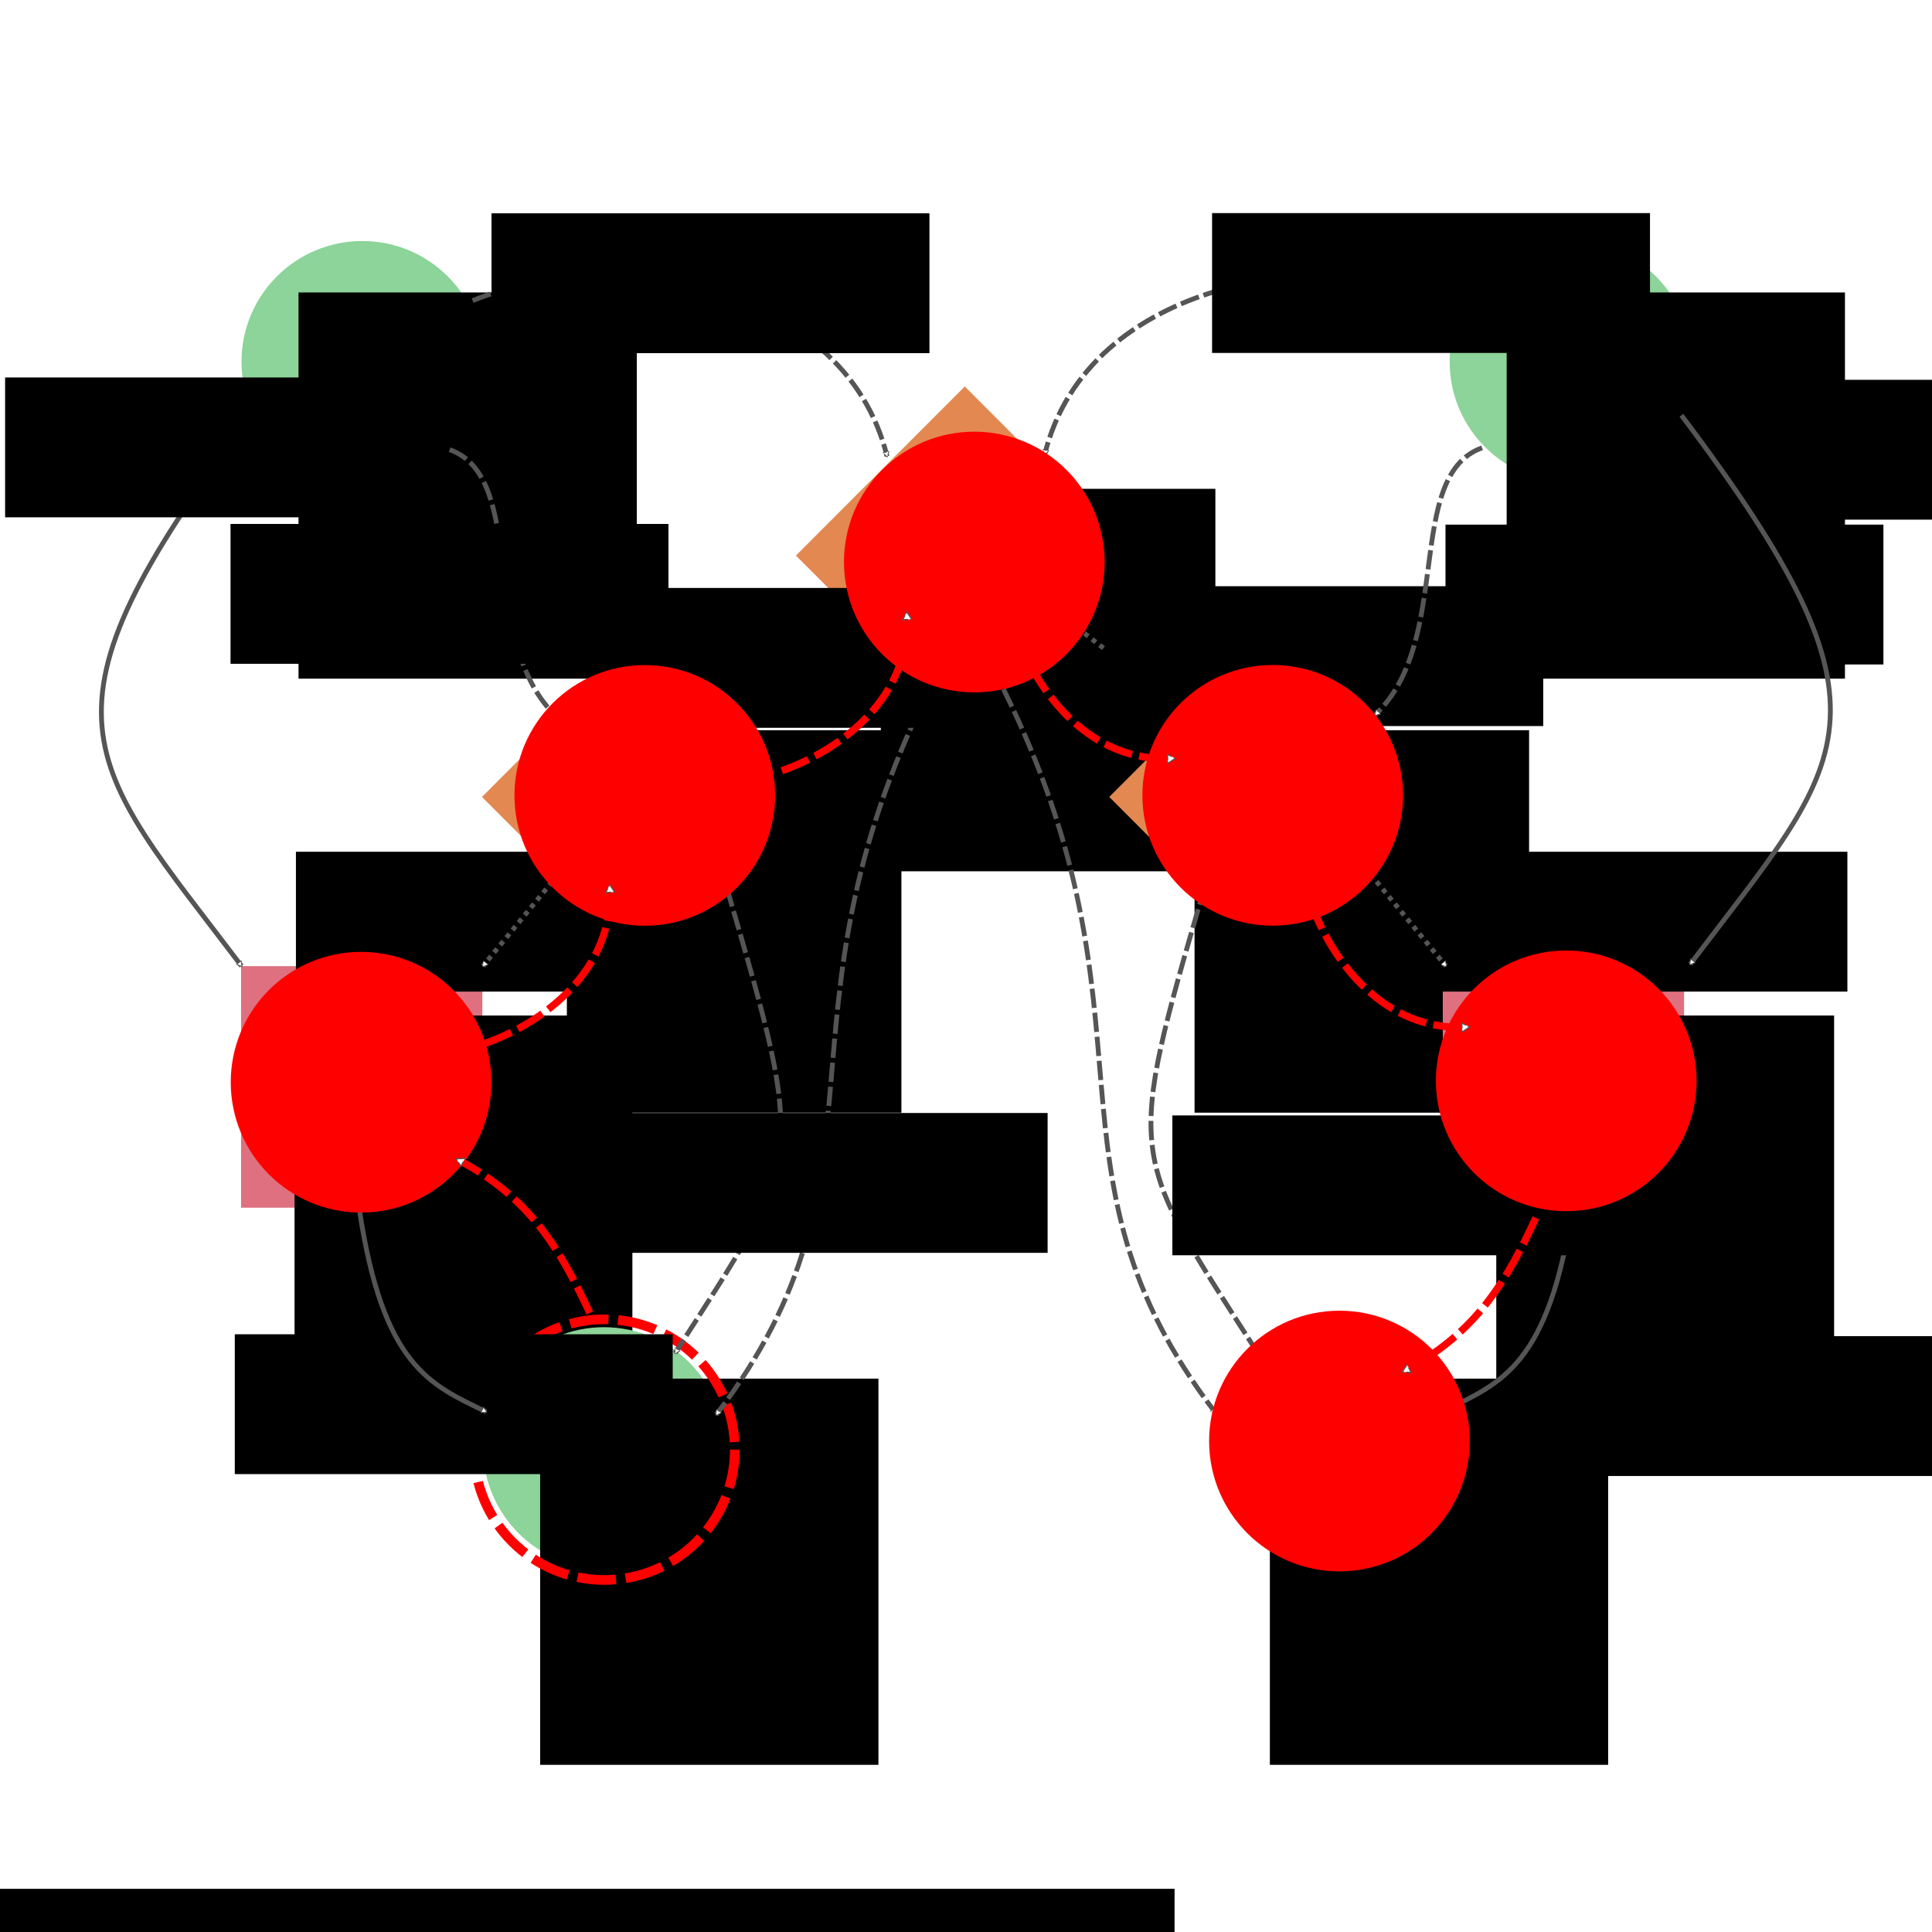 <?xml version="1.0" encoding="UTF-8" standalone="no"?>
<svg
   xmlns:dc="http://purl.org/dc/elements/1.1/"
   xmlns:cc="http://creativecommons.org/ns#"
   xmlns:rdf="http://www.w3.org/1999/02/22-rdf-syntax-ns#"
   xmlns:svg="http://www.w3.org/2000/svg"
   xmlns="http://www.w3.org/2000/svg"
   xmlns:sodipodi="http://sodipodi.sourceforge.net/DTD/sodipodi-0.dtd"
   xmlns:inkscape="http://www.inkscape.org/namespaces/inkscape"
   version="1.1"
   id="svg4700"
   viewBox="0 0 750 750"
   height="800"
   width="800"
   inkscape:version="0.92.3 (2405546, 2018-03-11)"
   sodipodi:docname="delexp_example02-a03.svg"
   inkscape:export-filename="/home/framirez/Desktop/Examples/delexp_example02-a03.png"
   inkscape:export-xdpi="96"
   inkscape:export-ydpi="96">
  <sodipodi:namedview
     pagecolor="#ffffff"
     bordercolor="#666666"
     borderopacity="1"
     objecttolerance="10"
     gridtolerance="10"
     guidetolerance="10"
     inkscape:pageopacity="0"
     inkscape:pageshadow="2"
     inkscape:window-width="1853"
     inkscape:window-height="1025"
     id="namedview4198"
     showgrid="false"
     inkscape:zoom="0.90509668"
     inkscape:cx="119.91848"
     inkscape:cy="379.43223"
     inkscape:window-x="67"
     inkscape:window-y="27"
     inkscape:window-maximized="1"
     inkscape:current-layer="layer2"
     showguides="true"
     inkscape:guide-bbox="true"
     units="px" />
  <defs
     id="defs4702">
    <marker
       orient="auto"
       refY="0"
       refX="0"
       id="marker22558"
       style="overflow:visible">
      <path
         id="path22560"
         d="M 5.77,0 -2.88,5 V -5 Z"
         style="fill:#ffffff;fill-rule:evenodd;stroke:#555555;stroke-width:1pt;stroke-opacity:1"
         transform="matrix(0.4,0,0,0.4,-1.8,0)"
         inkscape:connector-curvature="0" />
    </marker>
    <marker
       style="overflow:visible"
       id="marker15618"
       refX="0"
       refY="0"
       orient="auto">
      <path
         transform="matrix(0.4,0,0,0.4,-1.8,0)"
         style="fill:#ffffff;fill-rule:evenodd;stroke:#555555;stroke-width:1pt;stroke-opacity:1"
         d="M 5.77,0 -2.88,5 V -5 Z"
         id="path15620"
         inkscape:connector-curvature="0" />
    </marker>
    <marker
       orient="auto"
       refY="0"
       refX="0"
       id="marker15152"
       style="overflow:visible">
      <path
         id="path15154"
         d="M 5.77,0 -2.88,5 V -5 Z"
         style="fill:#ffffff;fill-rule:evenodd;stroke:#555555;stroke-width:1pt;stroke-opacity:1"
         transform="matrix(0.4,0,0,0.4,-1.8,0)"
         inkscape:connector-curvature="0" />
    </marker>
    <marker
       style="overflow:visible"
       id="marker14692"
       refX="0"
       refY="0"
       orient="auto">
      <path
         transform="matrix(0.4,0,0,0.4,-1.8,0)"
         style="fill:#ffffff;fill-rule:evenodd;stroke:#555555;stroke-width:1pt;stroke-opacity:1"
         d="M 5.77,0 -2.88,5 V -5 Z"
         id="path14694"
         inkscape:connector-curvature="0" />
    </marker>
    <marker
       style="overflow:visible"
       id="marker14238"
       refX="0"
       refY="0"
       orient="auto">
      <path
         transform="matrix(0.4,0,0,0.4,-1.8,0)"
         style="fill:#ffffff;fill-rule:evenodd;stroke:#555555;stroke-width:1pt;stroke-opacity:1"
         d="M 5.77,0 -2.88,5 V -5 Z"
         id="path14240"
         inkscape:connector-curvature="0" />
    </marker>
    <marker
       orient="auto"
       refY="0"
       refX="0"
       id="marker13790"
       style="overflow:visible">
      <path
         id="path13792"
         d="M 5.77,0 -2.88,5 V -5 Z"
         style="fill:#ffffff;fill-rule:evenodd;stroke:#555555;stroke-width:1pt;stroke-opacity:1"
         transform="matrix(0.4,0,0,0.4,-1.8,0)"
         inkscape:connector-curvature="0" />
    </marker>
    <marker
       style="overflow:visible"
       id="EmptyTriangleInM"
       refX="0"
       refY="0"
       orient="auto">
      <path
         transform="matrix(-0.4,0,0,-0.4,1.8,0)"
         style="fill:#ffffff;fill-rule:evenodd;stroke:#000000;stroke-width:1pt"
         d="M 5.77,0 -2.88,5 V -5 Z"
         id="path7945"
         inkscape:connector-curvature="0" />
    </marker>
    <marker
       orient="auto"
       refY="0"
       refX="0"
       id="marker8343"
       style="overflow:visible">
      <path
         id="path8345"
         d="M 5.77,0 -2.88,5 V -5 Z"
         style="fill:#ffffff;fill-rule:evenodd;stroke:#555555;stroke-width:1pt;stroke-opacity:1"
         transform="matrix(-0.4,0,0,-0.4,1.8,0)"
         inkscape:connector-curvature="0" />
    </marker>
    <marker
       style="overflow:visible"
       id="marker5157"
       refX="0"
       refY="0"
       orient="auto">
      <path
         transform="matrix(0.4,0,0,0.4,-1.8,0)"
         style="fill:#ffffff;fill-rule:evenodd;stroke:#555555;stroke-width:1pt;stroke-opacity:1"
         d="M 5.77,0 -2.88,5 V -5 Z"
         id="path5159"
         inkscape:connector-curvature="0" />
    </marker>
    <marker
       style="overflow:visible"
       id="marker14860"
       refX="0"
       refY="0"
       orient="auto">
      <path
         transform="matrix(0.4,0,0,0.4,-1.8,0)"
         style="fill:#ffffff;fill-rule:evenodd;stroke:#555555;stroke-width:1pt;stroke-opacity:1"
         d="M 5.77,0 -2.88,5 V -5 Z"
         id="path14862"
         inkscape:connector-curvature="0" />
    </marker>
    <marker
       style="overflow:visible"
       id="marker11499"
       refX="0"
       refY="0"
       orient="auto">
      <path
         transform="matrix(0.4,0,0,0.4,-1.8,0)"
         style="fill:#ffffff;fill-rule:evenodd;stroke:#555555;stroke-width:1pt;stroke-opacity:1"
         d="M 5.77,0 -2.88,5 V -5 Z"
         id="path11501"
         inkscape:connector-curvature="0" />
    </marker>
    <marker
       style="overflow:visible"
       id="marker10321"
       refX="0"
       refY="0"
       orient="auto">
      <path
         transform="matrix(0.4,0,0,0.4,-1.8,0)"
         style="fill:#ffffff;fill-rule:evenodd;stroke:#555555;stroke-width:1pt;stroke-opacity:1"
         d="M 5.77,0 -2.88,5 V -5 Z"
         id="path10323"
         inkscape:connector-curvature="0" />
    </marker>
    <marker
       style="overflow:visible"
       id="marker10257"
       refX="0"
       refY="0"
       orient="auto">
      <path
         transform="matrix(0.4,0,0,0.4,-1.8,0)"
         style="fill:#ffffff;fill-rule:evenodd;stroke:#555555;stroke-width:1pt;stroke-opacity:1"
         d="M 5.77,0 -2.88,5 V -5 Z"
         id="path10259"
         inkscape:connector-curvature="0" />
    </marker>
    <marker
       style="overflow:visible"
       id="marker5624"
       refX="0"
       refY="0"
       orient="auto">
      <path
         transform="matrix(0.4,0,0,0.4,-1.8,0)"
         style="fill:#ffffff;fill-rule:evenodd;stroke:#555555;stroke-width:1pt;stroke-opacity:1"
         d="M 5.77,0 -2.88,5 V -5 Z"
         id="path5626"
         inkscape:connector-curvature="0" />
    </marker>
    <marker
       style="overflow:visible"
       id="marker11499-4"
       refX="0"
       refY="0"
       orient="auto">
      <path
         transform="matrix(0.4,0,0,0.4,-1.8,0)"
         style="fill:#ffffff;fill-rule:evenodd;stroke:#555555;stroke-width:1pt;stroke-opacity:1"
         d="M 5.77,0 -2.88,5 V -5 Z"
         id="path11501-9"
         inkscape:connector-curvature="0" />
    </marker>
    <marker
       style="overflow:visible"
       id="marker11499-4-0"
       refX="0"
       refY="0"
       orient="auto">
      <path
         transform="matrix(0.4,0,0,0.4,-1.8,0)"
         style="fill:#ffffff;fill-rule:evenodd;stroke:#555555;stroke-width:1pt;stroke-opacity:1"
         d="M 5.77,0 -2.88,5 V -5 Z"
         id="path11501-9-6"
         inkscape:connector-curvature="0" />
    </marker>
    <marker
       style="overflow:visible"
       id="marker11499-4-9"
       refX="0"
       refY="0"
       orient="auto">
      <path
         transform="matrix(0.4,0,0,0.4,-1.8,0)"
         style="fill:#ffffff;fill-rule:evenodd;stroke:#555555;stroke-width:1pt;stroke-opacity:1"
         d="M 5.77,0 -2.88,5 V -5 Z"
         id="path11501-9-2"
         inkscape:connector-curvature="0" />
    </marker>
    <marker
       style="overflow:visible"
       id="marker14860-6"
       refX="0"
       refY="0"
       orient="auto">
      <path
         transform="matrix(0.4,0,0,0.4,-1.8,0)"
         style="fill:#ffffff;fill-rule:evenodd;stroke:#555555;stroke-width:1pt;stroke-opacity:1"
         d="M 5.77,0 -2.88,5 V -5 Z"
         id="path14862-4"
         inkscape:connector-curvature="0" />
    </marker>
    <marker
       style="overflow:visible"
       id="marker14860-6-5"
       refX="0"
       refY="0"
       orient="auto">
      <path
         transform="matrix(0.4,0,0,0.4,-1.8,0)"
         style="fill:#ffffff;fill-rule:evenodd;stroke:#555555;stroke-width:1pt;stroke-opacity:1"
         d="M 5.77,0 -2.88,5 V -5 Z"
         id="path14862-4-0"
         inkscape:connector-curvature="0" />
    </marker>
    <marker
       style="overflow:visible"
       id="marker4530-3"
       refX="0"
       refY="0"
       orient="auto">
      <path
         transform="matrix(0.4,0,0,0.4,-1.8,0)"
         style="fill:#ffffff;fill-rule:evenodd;stroke:#555555;stroke-width:1pt;stroke-opacity:1"
         d="M 5.77,0 -2.88,5 V -5 Z"
         id="path4532-6"
         inkscape:connector-curvature="0" />
    </marker>
    <marker
       style="overflow:visible"
       id="marker5157-4"
       refX="0"
       refY="0"
       orient="auto">
      <path
         transform="matrix(0.4,0,0,0.4,-1.8,0)"
         style="fill:#ffffff;fill-rule:evenodd;stroke:#555555;stroke-width:1pt;stroke-opacity:1"
         d="M 5.77,0 -2.88,5 V -5 Z"
         id="path5159-4"
         inkscape:connector-curvature="0" />
    </marker>
    <marker
       style="overflow:visible"
       id="marker5157-4-0"
       refX="0"
       refY="0"
       orient="auto">
      <path
         transform="matrix(0.4,0,0,0.4,-1.8,0)"
         style="fill:#ffffff;fill-rule:evenodd;stroke:#555555;stroke-width:1pt;stroke-opacity:1"
         d="M 5.77,0 -2.88,5 V -5 Z"
         id="path5159-4-7"
         inkscape:connector-curvature="0" />
    </marker>
    <marker
       style="overflow:visible"
       id="marker5157-4-0-6"
       refX="0"
       refY="0"
       orient="auto">
      <path
         transform="matrix(0.4,0,0,0.4,-1.8,0)"
         style="fill:#ffffff;fill-rule:evenodd;stroke:#555555;stroke-width:1pt;stroke-opacity:1"
         d="M 5.77,0 -2.88,5 V -5 Z"
         id="path5159-4-7-8"
         inkscape:connector-curvature="0" />
    </marker>
    <marker
       style="overflow:visible"
       id="marker5157-4-0-6-4"
       refX="0"
       refY="0"
       orient="auto">
      <path
         transform="matrix(0.4,0,0,0.4,-1.8,0)"
         style="fill:#ffffff;fill-rule:evenodd;stroke:#555555;stroke-width:1pt;stroke-opacity:1"
         d="M 5.77,0 -2.88,5 V -5 Z"
         id="path5159-4-7-8-3"
         inkscape:connector-curvature="0" />
    </marker>
    <marker
       style="overflow:visible"
       id="marker14860-6-4"
       refX="0"
       refY="0"
       orient="auto">
      <path
         transform="matrix(0.4,0,0,0.4,-1.8,0)"
         style="fill:#ffffff;fill-rule:evenodd;stroke:#555555;stroke-width:1pt;stroke-opacity:1"
         d="M 5.77,0 -2.88,5 V -5 Z"
         id="path14862-4-9"
         inkscape:connector-curvature="0" />
    </marker>
    <marker
       style="overflow:visible"
       id="marker14860-6-4-2"
       refX="0"
       refY="0"
       orient="auto">
      <path
         transform="matrix(0.4,0,0,0.4,-1.8,0)"
         style="fill:#ffffff;fill-rule:evenodd;stroke:#555555;stroke-width:1pt;stroke-opacity:1"
         d="M 5.77,0 -2.88,5 V -5 Z"
         id="path14862-4-9-0"
         inkscape:connector-curvature="0" />
    </marker>
    <marker
       style="overflow:visible"
       id="marker11499-4-0-8"
       refX="0"
       refY="0"
       orient="auto">
      <path
         transform="matrix(0.4,0,0,0.4,-1.8,0)"
         style="fill:#ffffff;fill-rule:evenodd;stroke:#555555;stroke-width:1pt;stroke-opacity:1"
         d="M 5.77,0 -2.88,5 V -5 Z"
         id="path11501-9-6-9"
         inkscape:connector-curvature="0" />
    </marker>
    <marker
       style="overflow:visible"
       id="marker11499-4-0-8-2"
       refX="0"
       refY="0"
       orient="auto">
      <path
         transform="matrix(0.4,0,0,0.4,-1.8,0)"
         style="fill:#ffffff;fill-rule:evenodd;stroke:#555555;stroke-width:1pt;stroke-opacity:1"
         d="M 5.77,0 -2.88,5 V -5 Z"
         id="path11501-9-6-9-6"
         inkscape:connector-curvature="0" />
    </marker>
    <marker
       style="overflow:visible"
       id="marker11499-4-0-8-2-4"
       refX="0"
       refY="0"
       orient="auto">
      <path
         transform="matrix(0.4,0,0,0.4,-1.8,0)"
         style="fill:#ffffff;fill-rule:evenodd;stroke:#555555;stroke-width:1pt;stroke-opacity:1"
         d="M 5.77,0 -2.88,5 V -5 Z"
         id="path11501-9-6-9-6-9"
         inkscape:connector-curvature="0" />
    </marker>
    <marker
       style="overflow:visible"
       id="marker5157-4-0-5"
       refX="0"
       refY="0"
       orient="auto">
      <path
         transform="matrix(0.4,0,0,0.4,-1.8,0)"
         style="fill:#ffffff;fill-rule:evenodd;stroke:#555555;stroke-width:1pt;stroke-opacity:1"
         d="M 5.77,0 -2.88,5 V -5 Z"
         id="path5159-4-7-0"
         inkscape:connector-curvature="0" />
    </marker>
    <marker
       style="overflow:visible"
       id="marker5157-4-0-8"
       refX="0"
       refY="0"
       orient="auto">
      <path
         transform="matrix(0.4,0,0,0.4,-1.8,0)"
         style="fill:#ffffff;fill-rule:evenodd;stroke:#555555;stroke-width:1pt;stroke-opacity:1"
         d="M 5.77,0 -2.88,5 V -5 Z"
         id="path5159-4-7-7"
         inkscape:connector-curvature="0" />
    </marker>
    <marker
       style="overflow:visible"
       id="marker5157-4-0-7"
       refX="0"
       refY="0"
       orient="auto">
      <path
         transform="matrix(0.4,0,0,0.4,-1.8,0)"
         style="fill:#ffffff;fill-rule:evenodd;stroke:#555555;stroke-width:1pt;stroke-opacity:1"
         d="M 5.77,0 -2.88,5 V -5 Z"
         id="path5159-4-7-2"
         inkscape:connector-curvature="0" />
    </marker>
    <marker
       style="overflow:visible"
       id="marker5157-4-0-2"
       refX="0"
       refY="0"
       orient="auto">
      <path
         transform="matrix(0.4,0,0,0.4,-1.8,0)"
         style="fill:#ffffff;fill-rule:evenodd;stroke:#555555;stroke-width:1pt;stroke-opacity:1"
         d="M 5.77,0 -2.88,5 V -5 Z"
         id="path5159-4-7-26"
         inkscape:connector-curvature="0" />
    </marker>
    <marker
       style="overflow:visible"
       id="marker5157-4-0-61"
       refX="0"
       refY="0"
       orient="auto">
      <path
         transform="matrix(0.4,0,0,0.4,-1.8,0)"
         style="fill:#ffffff;fill-rule:evenodd;stroke:#555555;stroke-width:1pt;stroke-opacity:1"
         d="M 5.77,0 -2.88,5 V -5 Z"
         id="path5159-4-7-5"
         inkscape:connector-curvature="0" />
    </marker>
    <marker
       style="overflow:visible"
       id="marker5157-4-0-4"
       refX="0"
       refY="0"
       orient="auto">
      <path
         transform="matrix(0.4,0,0,0.4,-1.8,0)"
         style="fill:#ffffff;fill-rule:evenodd;stroke:#555555;stroke-width:1pt;stroke-opacity:1"
         d="M 5.77,0 -2.88,5 V -5 Z"
         id="path5159-4-7-9"
         inkscape:connector-curvature="0" />
    </marker>
    <marker
       style="overflow:visible"
       id="marker11499-4-0-8-2-9"
       refX="0"
       refY="0"
       orient="auto">
      <path
         transform="matrix(0.4,0,0,0.4,-1.8,0)"
         style="fill:#ffffff;fill-rule:evenodd;stroke:#555555;stroke-width:1pt;stroke-opacity:1"
         d="M 5.77,0 -2.88,5 V -5 Z"
         id="path11501-9-6-9-6-1"
         inkscape:connector-curvature="0" />
    </marker>
    <marker
       style="overflow:visible"
       id="marker11499-4-0-8-2-9-7"
       refX="0"
       refY="0"
       orient="auto">
      <path
         transform="matrix(0.4,0,0,0.4,-1.8,0)"
         style="fill:#ffffff;fill-rule:evenodd;stroke:#555555;stroke-width:1pt;stroke-opacity:1"
         d="M 5.77,0 -2.88,5 V -5 Z"
         id="path11501-9-6-9-6-1-1"
         inkscape:connector-curvature="0" />
    </marker>
    <marker
       style="overflow:visible"
       id="marker11499-4-0-8-2-9-5"
       refX="0"
       refY="0"
       orient="auto">
      <path
         transform="matrix(0.4,0,0,0.4,-1.8,0)"
         style="fill:#ffffff;fill-rule:evenodd;stroke:#555555;stroke-width:1pt;stroke-opacity:1"
         d="M 5.77,0 -2.88,5 V -5 Z"
         id="path11501-9-6-9-6-1-9"
         inkscape:connector-curvature="0" />
    </marker>
    <marker
       style="overflow:visible"
       id="marker11499-4-0-8-2-9-76"
       refX="0"
       refY="0"
       orient="auto">
      <path
         transform="matrix(0.4,0,0,0.4,-1.8,0)"
         style="fill:#ffffff;fill-rule:evenodd;stroke:#555555;stroke-width:1pt;stroke-opacity:1"
         d="M 5.77,0 -2.88,5 V -5 Z"
         id="path11501-9-6-9-6-1-7"
         inkscape:connector-curvature="0" />
    </marker>
    <marker
       style="overflow:visible"
       id="marker11499-4-0-8-2-9-7-6"
       refX="0"
       refY="0"
       orient="auto">
      <path
         transform="matrix(0.4,0,0,0.4,-1.8,0)"
         style="fill:#ffffff;fill-rule:evenodd;stroke:#555555;stroke-width:1pt;stroke-opacity:1"
         d="M 5.77,0 -2.88,5 V -5 Z"
         id="path11501-9-6-9-6-1-1-5"
         inkscape:connector-curvature="0" />
    </marker>
    <marker
       style="overflow:visible"
       id="marker11499-4-0-8-2-9-7-3"
       refX="0"
       refY="0"
       orient="auto">
      <path
         transform="matrix(0.4,0,0,0.4,-1.8,0)"
         style="fill:#ffffff;fill-rule:evenodd;stroke:#555555;stroke-width:1pt;stroke-opacity:1"
         d="M 5.77,0 -2.88,5 V -5 Z"
         id="path11501-9-6-9-6-1-1-9"
         inkscape:connector-curvature="0" />
    </marker>
    <marker
       style="overflow:visible"
       id="marker11499-4-0-8-2-9-7-8"
       refX="0"
       refY="0"
       orient="auto">
      <path
         transform="matrix(0.4,0,0,0.4,-1.8,0)"
         style="fill:#ffffff;fill-rule:evenodd;stroke:#555555;stroke-width:1pt;stroke-opacity:1"
         d="M 5.77,0 -2.88,5 V -5 Z"
         id="path11501-9-6-9-6-1-1-1"
         inkscape:connector-curvature="0" />
    </marker>
    <marker
       style="overflow:visible"
       id="marker11499-4-0-8-2-9-7-9"
       refX="0"
       refY="0"
       orient="auto">
      <path
         transform="matrix(0.4,0,0,0.4,-1.8,0)"
         style="fill:#ffffff;fill-rule:evenodd;stroke:#555555;stroke-width:1pt;stroke-opacity:1"
         d="M 5.77,0 -2.88,5 V -5 Z"
         id="path11501-9-6-9-6-1-1-3"
         inkscape:connector-curvature="0" />
    </marker>
    <marker
       style="overflow:visible"
       id="marker14860-6-4-0"
       refX="0"
       refY="0"
       orient="auto">
      <path
         transform="matrix(0.4,0,0,0.4,-1.8,0)"
         style="fill:#ffffff;fill-rule:evenodd;stroke:#555555;stroke-width:1pt;stroke-opacity:1"
         d="M 5.77,0 -2.88,5 V -5 Z"
         id="path14862-4-9-8"
         inkscape:connector-curvature="0" />
    </marker>
    <marker
       style="overflow:visible"
       id="marker14860-6-4-5"
       refX="0"
       refY="0"
       orient="auto">
      <path
         transform="matrix(0.4,0,0,0.4,-1.8,0)"
         style="fill:#ffffff;fill-rule:evenodd;stroke:#555555;stroke-width:1pt;stroke-opacity:1"
         d="M 5.77,0 -2.88,5 V -5 Z"
         id="path14862-4-9-09"
         inkscape:connector-curvature="0" />
    </marker>
    <marker
       style="overflow:visible"
       id="marker14860-6-4-8"
       refX="0"
       refY="0"
       orient="auto">
      <path
         transform="matrix(0.4,0,0,0.4,-1.8,0)"
         style="fill:#ffffff;fill-rule:evenodd;stroke:#555555;stroke-width:1pt;stroke-opacity:1"
         d="M 5.77,0 -2.88,5 V -5 Z"
         id="path14862-4-9-5"
         inkscape:connector-curvature="0" />
    </marker>
    <marker
       style="overflow:visible"
       id="marker14860-6-4-1"
       refX="0"
       refY="0"
       orient="auto">
      <path
         transform="matrix(0.4,0,0,0.4,-1.8,0)"
         style="fill:#ffffff;fill-rule:evenodd;stroke:#555555;stroke-width:1pt;stroke-opacity:1"
         d="M 5.77,0 -2.88,5 V -5 Z"
         id="path14862-4-9-59"
         inkscape:connector-curvature="0" />
    </marker>
    <marker
       style="overflow:visible"
       id="marker14860-6-4-81"
       refX="0"
       refY="0"
       orient="auto">
      <path
         transform="matrix(0.4,0,0,0.4,-1.8,0)"
         style="fill:#ffffff;fill-rule:evenodd;stroke:#555555;stroke-width:1pt;stroke-opacity:1"
         d="M 5.77,0 -2.88,5 V -5 Z"
         id="path14862-4-9-03"
         inkscape:connector-curvature="0" />
    </marker>
    <marker
       style="overflow:visible"
       id="marker11499-4-0-8-2-9-7-6-4"
       refX="0"
       refY="0"
       orient="auto">
      <path
         transform="matrix(0.4,0,0,0.4,-1.8,0)"
         style="fill:#ffffff;fill-rule:evenodd;stroke:#555555;stroke-width:1pt;stroke-opacity:1"
         d="M 5.77,0 -2.88,5 V -5 Z"
         id="path11501-9-6-9-6-1-1-5-4"
         inkscape:connector-curvature="0" />
    </marker>
    <marker
       style="overflow:visible"
       id="marker11499-4-0-8-2-9-7-6-47"
       refX="0"
       refY="0"
       orient="auto">
      <path
         transform="matrix(0.4,0,0,0.4,-1.8,0)"
         style="fill:#ffffff;fill-rule:evenodd;stroke:#555555;stroke-width:1pt;stroke-opacity:1"
         d="M 5.77,0 -2.88,5 V -5 Z"
         id="path11501-9-6-9-6-1-1-5-6"
         inkscape:connector-curvature="0" />
    </marker>
    <marker
       style="overflow:visible"
       id="marker5157-4-0-2-3"
       refX="0"
       refY="0"
       orient="auto">
      <path
         transform="matrix(0.4,0,0,0.4,-1.8,0)"
         style="fill:#ffffff;fill-rule:evenodd;stroke:#555555;stroke-width:1pt;stroke-opacity:1"
         d="M 5.77,0 -2.88,5 V -5 Z"
         id="path5159-4-7-26-6"
         inkscape:connector-curvature="0" />
    </marker>
    <marker
       style="overflow:visible"
       id="marker5157-4-0-2-3-5"
       refX="0"
       refY="0"
       orient="auto">
      <path
         transform="matrix(0.4,0,0,0.4,-1.8,0)"
         style="fill:#ffffff;fill-rule:evenodd;stroke:#555555;stroke-width:1pt;stroke-opacity:1"
         d="M 5.77,0 -2.88,5 V -5 Z"
         id="path5159-4-7-26-6-3"
         inkscape:connector-curvature="0" />
    </marker>
    <marker
       style="overflow:visible"
       id="marker5157-4-0-2-3-5-6"
       refX="0"
       refY="0"
       orient="auto">
      <path
         transform="matrix(0.4,0,0,0.4,-1.8,0)"
         style="fill:#ffffff;fill-rule:evenodd;stroke:#555555;stroke-width:1pt;stroke-opacity:1"
         d="M 5.77,0 -2.88,5 V -5 Z"
         id="path5159-4-7-26-6-3-2"
         inkscape:connector-curvature="0" />
    </marker>
    <marker
       style="overflow:visible"
       id="marker5157-4-0-2-3-5-1"
       refX="0"
       refY="0"
       orient="auto">
      <path
         transform="matrix(0.4,0,0,0.4,-1.8,0)"
         style="fill:#ffffff;fill-rule:evenodd;stroke:#555555;stroke-width:1pt;stroke-opacity:1"
         d="M 5.77,0 -2.88,5 V -5 Z"
         id="path5159-4-7-26-6-3-27"
         inkscape:connector-curvature="0" />
    </marker>
    <marker
       style="overflow:visible"
       id="marker5157-4-0-2-3-9"
       refX="0"
       refY="0"
       orient="auto">
      <path
         transform="matrix(0.4,0,0,0.4,-1.8,0)"
         style="fill:#ffffff;fill-rule:evenodd;stroke:#555555;stroke-width:1pt;stroke-opacity:1"
         d="M 5.77,0 -2.88,5 V -5 Z"
         id="path5159-4-7-26-6-36"
         inkscape:connector-curvature="0" />
    </marker>
    <marker
       style="overflow:visible"
       id="marker5157-4-0-2-3-5-62"
       refX="0"
       refY="0"
       orient="auto">
      <path
         transform="matrix(0.4,0,0,0.4,-1.8,0)"
         style="fill:#ffffff;fill-rule:evenodd;stroke:#555555;stroke-width:1pt;stroke-opacity:1"
         d="M 5.77,0 -2.88,5 V -5 Z"
         id="path5159-4-7-26-6-3-6"
         inkscape:connector-curvature="0" />
    </marker>
    <marker
       style="overflow:visible"
       id="marker5157-4-0-2-3-9-8"
       refX="0"
       refY="0"
       orient="auto">
      <path
         transform="matrix(0.4,0,0,0.4,-1.8,0)"
         style="fill:#ffffff;fill-rule:evenodd;stroke:#555555;stroke-width:1pt;stroke-opacity:1"
         d="M 5.77,0 -2.88,5 V -5 Z"
         id="path5159-4-7-26-6-36-7"
         inkscape:connector-curvature="0" />
    </marker>
    <marker
       style="overflow:visible"
       id="marker5157-4-0-2-3-5-62-2"
       refX="0"
       refY="0"
       orient="auto">
      <path
         transform="matrix(0.4,0,0,0.4,-1.8,0)"
         style="fill:#ffffff;fill-rule:evenodd;stroke:#555555;stroke-width:1pt;stroke-opacity:1"
         d="M 5.77,0 -2.88,5 V -5 Z"
         id="path5159-4-7-26-6-3-6-0"
         inkscape:connector-curvature="0" />
    </marker>
    <marker
       style="overflow:visible"
       id="marker5157-4-0-2-3-5-62-3"
       refX="0"
       refY="0"
       orient="auto">
      <path
         transform="matrix(0.4,0,0,0.4,-1.8,0)"
         style="fill:#ffffff;fill-rule:evenodd;stroke:#555555;stroke-width:1pt;stroke-opacity:1"
         d="M 5.77,0 -2.88,5 V -5 Z"
         id="path5159-4-7-26-6-3-6-7"
         inkscape:connector-curvature="0" />
    </marker>
    <marker
       style="overflow:visible"
       id="marker11499-4-0-8-2-4-6"
       refX="0"
       refY="0"
       orient="auto">
      <path
         transform="matrix(0.4,0,0,0.4,-1.8,0)"
         style="fill:#ffffff;fill-rule:evenodd;stroke:#555555;stroke-width:1pt;stroke-opacity:1"
         d="M 5.77,0 -2.88,5 V -5 Z"
         id="path11501-9-6-9-6-9-8"
         inkscape:connector-curvature="0" />
    </marker>
    <marker
       style="overflow:visible"
       id="marker11499-4-0-8-2-8"
       refX="0"
       refY="0"
       orient="auto">
      <path
         transform="matrix(0.4,0,0,0.4,-1.8,0)"
         style="fill:#ffffff;fill-rule:evenodd;stroke:#555555;stroke-width:1pt;stroke-opacity:1"
         d="M 5.77,0 -2.88,5 V -5 Z"
         id="path11501-9-6-9-6-4"
         inkscape:connector-curvature="0" />
    </marker>
    <marker
       style="overflow:visible"
       id="marker11499-4-0-8-3"
       refX="0"
       refY="0"
       orient="auto">
      <path
         transform="matrix(0.4,0,0,0.4,-1.8,0)"
         style="fill:#ffffff;fill-rule:evenodd;stroke:#555555;stroke-width:1pt;stroke-opacity:1"
         d="M 5.77,0 -2.88,5 V -5 Z"
         id="path11501-9-6-9-1"
         inkscape:connector-curvature="0" />
    </marker>
    <marker
       style="overflow:visible"
       id="marker14860-6-4-2-4"
       refX="0"
       refY="0"
       orient="auto">
      <path
         transform="matrix(0.4,0,0,0.4,-1.8,0)"
         style="fill:#ffffff;fill-rule:evenodd;stroke:#555555;stroke-width:1pt;stroke-opacity:1"
         d="M 5.77,0 -2.88,5 V -5 Z"
         id="path14862-4-9-0-9"
         inkscape:connector-curvature="0" />
    </marker>
    <marker
       style="overflow:visible"
       id="marker14860-6-4-20"
       refX="0"
       refY="0"
       orient="auto">
      <path
         transform="matrix(0.4,0,0,0.4,-1.8,0)"
         style="fill:#ffffff;fill-rule:evenodd;stroke:#555555;stroke-width:1pt;stroke-opacity:1"
         d="M 5.77,0 -2.88,5 V -5 Z"
         id="path14862-4-9-6"
         inkscape:connector-curvature="0" />
    </marker>
    <marker
       orient="auto"
       refY="0"
       refX="0"
       id="marker8343-8"
       style="overflow:visible">
      <path
         id="path8345-9"
         d="M 5.77,0 -2.88,5 V -5 Z"
         style="fill:#ffffff;fill-rule:evenodd;stroke:#555555;stroke-width:1pt;stroke-opacity:1"
         transform="matrix(-0.4,0,0,-0.4,1.8,0)"
         inkscape:connector-curvature="0" />
    </marker>
    <marker
       style="overflow:visible"
       id="marker5157-4-0-26"
       refX="0"
       refY="0"
       orient="auto">
      <path
         transform="matrix(0.4,0,0,0.4,-1.8,0)"
         style="fill:#ffffff;fill-rule:evenodd;stroke:#555555;stroke-width:1pt;stroke-opacity:1"
         d="M 5.77,0 -2.88,5 V -5 Z"
         id="path5159-4-7-6"
         inkscape:connector-curvature="0" />
    </marker>
    <marker
       style="overflow:visible"
       id="marker5157-4-0-6-49"
       refX="0"
       refY="0"
       orient="auto">
      <path
         transform="matrix(0.4,0,0,0.4,-1.8,0)"
         style="fill:#ffffff;fill-rule:evenodd;stroke:#555555;stroke-width:1pt;stroke-opacity:1"
         d="M 5.77,0 -2.88,5 V -5 Z"
         id="path5159-4-7-8-5"
         inkscape:connector-curvature="0" />
    </marker>
    <marker
       style="overflow:visible"
       id="marker5157-4-0-6-4-0"
       refX="0"
       refY="0"
       orient="auto">
      <path
         transform="matrix(0.4,0,0,0.4,-1.8,0)"
         style="fill:#ffffff;fill-rule:evenodd;stroke:#555555;stroke-width:1pt;stroke-opacity:1"
         d="M 5.77,0 -2.88,5 V -5 Z"
         id="path5159-4-7-8-3-4"
         inkscape:connector-curvature="0" />
    </marker>
    <marker
       style="overflow:visible"
       id="marker5157-4-0-2-3-5-62-7"
       refX="0"
       refY="0"
       orient="auto">
      <path
         transform="matrix(0.4,0,0,0.4,-1.8,0)"
         style="fill:#ffffff;fill-rule:evenodd;stroke:#555555;stroke-width:1pt;stroke-opacity:1"
         d="M 5.77,0 -2.88,5 V -5 Z"
         id="path5159-4-7-26-6-3-6-8"
         inkscape:connector-curvature="0" />
    </marker>
    <marker
       style="overflow:visible"
       id="marker5157-4-0-2-3-5-62-31"
       refX="0"
       refY="0"
       orient="auto">
      <path
         transform="matrix(0.4,0,0,0.4,-1.8,0)"
         style="fill:#ffffff;fill-rule:evenodd;stroke:#555555;stroke-width:1pt;stroke-opacity:1"
         d="M 5.77,0 -2.88,5 V -5 Z"
         id="path5159-4-7-26-6-3-6-9"
         inkscape:connector-curvature="0" />
    </marker>
    <marker
       style="overflow:visible"
       id="marker5157-4-0-2-3-5-62-36"
       refX="0"
       refY="0"
       orient="auto">
      <path
         transform="matrix(0.4,0,0,0.4,-1.8,0)"
         style="fill:#ffffff;fill-rule:evenodd;stroke:#555555;stroke-width:1pt;stroke-opacity:1"
         d="M 5.77,0 -2.88,5 V -5 Z"
         id="path5159-4-7-26-6-3-6-1"
         inkscape:connector-curvature="0" />
    </marker>
    <marker
       style="overflow:visible"
       id="marker5157-4-0-2-3-8"
       refX="0"
       refY="0"
       orient="auto">
      <path
         transform="matrix(0.4,0,0,0.4,-1.8,0)"
         style="fill:#ffffff;fill-rule:evenodd;stroke:#555555;stroke-width:1pt;stroke-opacity:1"
         d="M 5.77,0 -2.88,5 V -5 Z"
         id="path5159-4-7-26-6-9"
         inkscape:connector-curvature="0" />
    </marker>
    <marker
       style="overflow:visible"
       id="marker5157-4-0-2-3-5-62-22"
       refX="0"
       refY="0"
       orient="auto">
      <path
         transform="matrix(0.4,0,0,0.4,-1.8,0)"
         style="fill:#ffffff;fill-rule:evenodd;stroke:#555555;stroke-width:1pt;stroke-opacity:1"
         d="M 5.77,0 -2.88,5 V -5 Z"
         id="path5159-4-7-26-6-3-6-6"
         inkscape:connector-curvature="0" />
    </marker>
    <marker
       style="overflow:visible"
       id="marker5157-4-0-2-3-1"
       refX="0"
       refY="0"
       orient="auto">
      <path
         transform="matrix(0.4,0,0,0.4,-1.8,0)"
         style="fill:#ffffff;fill-rule:evenodd;stroke:#555555;stroke-width:1pt;stroke-opacity:1"
         d="M 5.77,0 -2.88,5 V -5 Z"
         id="path5159-4-7-26-6-0"
         inkscape:connector-curvature="0" />
    </marker>
    <marker
       style="overflow:visible"
       id="marker5157-4-0-2-3-5-6-6"
       refX="0"
       refY="0"
       orient="auto">
      <path
         transform="matrix(0.4,0,0,0.4,-1.8,0)"
         style="fill:#ffffff;fill-rule:evenodd;stroke:#555555;stroke-width:1pt;stroke-opacity:1"
         d="M 5.77,0 -2.88,5 V -5 Z"
         id="path5159-4-7-26-6-3-2-1"
         inkscape:connector-curvature="0" />
    </marker>
    <marker
       style="overflow:visible"
       id="marker5157-4-0-2-3-5-6-9"
       refX="0"
       refY="0"
       orient="auto">
      <path
         transform="matrix(0.4,0,0,0.4,-1.8,0)"
         style="fill:#ffffff;fill-rule:evenodd;stroke:#555555;stroke-width:1pt;stroke-opacity:1"
         d="M 5.77,0 -2.88,5 V -5 Z"
         id="path5159-4-7-26-6-3-2-4"
         inkscape:connector-curvature="0" />
    </marker>
    <marker
       style="overflow:visible"
       id="marker5157-4-0-2-3-5-6-7"
       refX="0"
       refY="0"
       orient="auto">
      <path
         transform="matrix(0.4,0,0,0.4,-1.8,0)"
         style="fill:#ffffff;fill-rule:evenodd;stroke:#555555;stroke-width:1pt;stroke-opacity:1"
         d="M 5.77,0 -2.88,5 V -5 Z"
         id="path5159-4-7-26-6-3-2-7"
         inkscape:connector-curvature="0" />
    </marker>
    <marker
       orient="auto"
       refY="0"
       refX="0"
       id="marker22558-9"
       style="overflow:visible">
      <path
         id="path22560-4"
         d="M 5.77,0 -2.88,5 V -5 Z"
         style="fill:#ffffff;fill-rule:evenodd;stroke:#555555;stroke-width:1pt;stroke-opacity:1"
         transform="matrix(0.4,0,0,0.4,-1.8,0)"
         inkscape:connector-curvature="0" />
    </marker>
    <marker
       orient="auto"
       refY="0"
       refX="0"
       id="marker22558-1"
       style="overflow:visible">
      <path
         id="path22560-2"
         d="M 5.77,0 -2.88,5 V -5 Z"
         style="fill:#ffffff;fill-rule:evenodd;stroke:#555555;stroke-width:1pt;stroke-opacity:1"
         transform="matrix(0.4,0,0,0.4,-1.8,0)"
         inkscape:connector-curvature="0" />
    </marker>
    <marker
       style="overflow:visible"
       id="marker5157-4-0-2-3-5-6-3"
       refX="0"
       refY="0"
       orient="auto">
      <path
         inkscape:connector-curvature="0"
         transform="matrix(0.4,0,0,0.4,-1.8,0)"
         style="fill:#ffffff;fill-rule:evenodd;stroke:#555555;stroke-width:1pt;stroke-opacity:1"
         d="M 5.77,0 -2.88,5 V -5 Z"
         id="path5159-4-7-26-6-3-2-6" />
    </marker>
    <marker
       style="overflow:visible"
       id="marker5157-4-0-2-3-5-6-5"
       refX="0"
       refY="0"
       orient="auto">
      <path
         inkscape:connector-curvature="0"
         transform="matrix(0.4,0,0,0.4,-1.8,0)"
         style="fill:#ffffff;fill-rule:evenodd;stroke:#555555;stroke-width:1pt;stroke-opacity:1"
         d="M 5.77,0 -2.88,5 V -5 Z"
         id="path5159-4-7-26-6-3-2-3" />
    </marker>
    <marker
       style="overflow:visible"
       id="marker5157-4-0-2-3-5-6-62"
       refX="0"
       refY="0"
       orient="auto">
      <path
         inkscape:connector-curvature="0"
         transform="matrix(0.4,0,0,0.4,-1.8,0)"
         style="fill:#ffffff;fill-rule:evenodd;stroke:#555555;stroke-width:1pt;stroke-opacity:1"
         d="M 5.77,0 -2.88,5 V -5 Z"
         id="path5159-4-7-26-6-3-2-9" />
    </marker>
    <marker
       style="overflow:visible"
       id="marker5157-4-0-2-3-5-6-2"
       refX="0"
       refY="0"
       orient="auto">
      <path
         inkscape:connector-curvature="0"
         transform="matrix(0.4,0,0,0.4,-1.8,0)"
         style="fill:#ffffff;fill-rule:evenodd;stroke:#555555;stroke-width:1pt;stroke-opacity:1"
         d="M 5.77,0 -2.88,5 V -5 Z"
         id="path5159-4-7-26-6-3-2-70" />
    </marker>
    <marker
       style="overflow:visible"
       id="marker5157-4-0-2-3-5-6-2-3"
       refX="0"
       refY="0"
       orient="auto">
      <path
         inkscape:connector-curvature="0"
         transform="matrix(0.4,0,0,0.4,-1.8,0)"
         style="fill:#ffffff;fill-rule:evenodd;stroke:#555555;stroke-width:1pt;stroke-opacity:1"
         d="M 5.77,0 -2.88,5 V -5 Z"
         id="path5159-4-7-26-6-3-2-70-6" />
    </marker>
    <marker
       style="overflow:visible"
       id="marker5157-4-0-2-3-5-6-5-0"
       refX="0"
       refY="0"
       orient="auto">
      <path
         inkscape:connector-curvature="0"
         transform="matrix(0.4,0,0,0.4,-1.8,0)"
         style="fill:#ffffff;fill-rule:evenodd;stroke:#555555;stroke-width:1pt;stroke-opacity:1"
         d="M 5.77,0 -2.88,5 V -5 Z"
         id="path5159-4-7-26-6-3-2-3-6" />
    </marker>
    <marker
       orient="auto"
       refY="0"
       refX="0"
       id="marker13790-2"
       style="overflow:visible">
      <path
         inkscape:connector-curvature="0"
         id="path13792-6"
         d="M 5.77,0 -2.88,5 V -5 Z"
         style="fill:#ffffff;fill-rule:evenodd;stroke:#555555;stroke-width:1pt;stroke-opacity:1"
         transform="matrix(0.4,0,0,0.4,-1.8,0)" />
    </marker>
    <marker
       style="overflow:visible"
       id="marker5157-1"
       refX="0"
       refY="0"
       orient="auto">
      <path
         inkscape:connector-curvature="0"
         transform="matrix(0.4,0,0,0.4,-1.8,0)"
         style="fill:#ffffff;fill-rule:evenodd;stroke:#555555;stroke-width:1pt;stroke-opacity:1"
         d="M 5.77,0 -2.88,5 V -5 Z"
         id="path5159-8" />
    </marker>
    <marker
       style="overflow:visible"
       id="marker5157-4-0-2-3-5-6-79"
       refX="0"
       refY="0"
       orient="auto">
      <path
         inkscape:connector-curvature="0"
         transform="matrix(0.4,0,0,0.4,-1.8,0)"
         style="fill:#ffffff;fill-rule:evenodd;stroke:#555555;stroke-width:1pt;stroke-opacity:1"
         d="M 5.77,0 -2.88,5 V -5 Z"
         id="path5159-4-7-26-6-3-2-2" />
    </marker>
    <marker
       orient="auto"
       refY="0"
       refX="0"
       id="marker22558-9-8"
       style="overflow:visible">
      <path
         inkscape:connector-curvature="0"
         id="path22560-4-4"
         d="M 5.77,0 -2.88,5 V -5 Z"
         style="fill:#ffffff;fill-rule:evenodd;stroke:#555555;stroke-width:1pt;stroke-opacity:1"
         transform="matrix(0.4,0,0,0.4,-1.8,0)" />
    </marker>
    <marker
       orient="auto"
       refY="0"
       refX="0"
       id="marker22558-9-2"
       style="overflow:visible">
      <path
         inkscape:connector-curvature="0"
         id="path22560-4-6"
         d="M 5.77,0 -2.88,5 V -5 Z"
         style="fill:#ffffff;fill-rule:evenodd;stroke:#555555;stroke-width:1pt;stroke-opacity:1"
         transform="matrix(0.4,0,0,0.4,-1.8,0)" />
    </marker>
    <marker
       orient="auto"
       refY="0"
       refX="0"
       id="marker22558-9-2-4"
       style="overflow:visible">
      <path
         inkscape:connector-curvature="0"
         id="path22560-4-6-9"
         d="M 5.77,0 -2.88,5 V -5 Z"
         style="fill:#ffffff;fill-rule:evenodd;stroke:#555555;stroke-width:1pt;stroke-opacity:1"
         transform="matrix(0.4,0,0,0.4,-1.8,0)" />
    </marker>
    <marker
       orient="auto"
       refY="0"
       refX="0"
       id="marker22558-9-0"
       style="overflow:visible">
      <path
         inkscape:connector-curvature="0"
         id="path22560-4-48"
         d="M 5.77,0 -2.88,5 V -5 Z"
         style="fill:#ffffff;fill-rule:evenodd;stroke:#555555;stroke-width:1pt;stroke-opacity:1"
         transform="matrix(0.4,0,0,0.4,-1.8,0)" />
    </marker>
    <marker
       orient="auto"
       refY="0"
       refX="0"
       id="marker22558-9-0-1"
       style="overflow:visible">
      <path
         inkscape:connector-curvature="0"
         id="path22560-4-48-7"
         d="M 5.77,0 -2.88,5 V -5 Z"
         style="fill:#ffffff;fill-rule:evenodd;stroke:#555555;stroke-width:1pt;stroke-opacity:1"
         transform="matrix(0.4,0,0,0.4,-1.8,0)" />
    </marker>
    <marker
       orient="auto"
       refY="0"
       refX="0"
       id="marker22558-9-1"
       style="overflow:visible">
      <path
         id="path22560-4-9"
         d="M 5.77,0 -2.88,5 V -5 Z"
         style="fill:#ffffff;fill-rule:evenodd;stroke:#555555;stroke-width:1pt;stroke-opacity:1"
         transform="matrix(0.4,0,0,0.4,-1.8,0)"
         inkscape:connector-curvature="0" />
    </marker>
    <marker
       orient="auto"
       refY="0"
       refX="0"
       id="marker22558-9-7"
       style="overflow:visible">
      <path
         id="path22560-4-8"
         d="M 5.77,0 -2.88,5 V -5 Z"
         style="fill:#ffffff;fill-rule:evenodd;stroke:#555555;stroke-width:1pt;stroke-opacity:1"
         transform="matrix(0.4,0,0,0.4,-1.8,0)"
         inkscape:connector-curvature="0" />
    </marker>
    <marker
       orient="auto"
       refY="0"
       refX="0"
       id="marker22558-9-03"
       style="overflow:visible">
      <path
         id="path22560-4-61"
         d="M 5.77,0 -2.88,5 V -5 Z"
         style="fill:#ffffff;fill-rule:evenodd;stroke:#555555;stroke-width:1pt;stroke-opacity:1"
         transform="matrix(0.4,0,0,0.4,-1.8,0)"
         inkscape:connector-curvature="0" />
    </marker>
    <marker
       orient="auto"
       refY="0"
       refX="0"
       id="marker22558-9-03-6"
       style="overflow:visible">
      <path
         id="path22560-4-61-3"
         d="M 5.77,0 -2.88,5 V -5 Z"
         style="fill:#ffffff;fill-rule:evenodd;stroke:#555555;stroke-width:1pt;stroke-opacity:1"
         transform="matrix(0.4,0,0,0.4,-1.8,0)"
         inkscape:connector-curvature="0" />
    </marker>
    <marker
       orient="auto"
       refY="0"
       refX="0"
       id="marker22558-9-0-0"
       style="overflow:visible">
      <path
         inkscape:connector-curvature="0"
         id="path22560-4-48-6"
         d="M 5.77,0 -2.88,5 V -5 Z"
         style="fill:#ffffff;fill-rule:evenodd;stroke:#555555;stroke-width:1pt;stroke-opacity:1"
         transform="matrix(0.4,0,0,0.4,-1.8,0)" />
    </marker>
    <marker
       orient="auto"
       refY="0"
       refX="0"
       id="marker22558-9-0-5"
       style="overflow:visible">
      <path
         inkscape:connector-curvature="0"
         id="path22560-4-48-5"
         d="M 5.77,0 -2.88,5 V -5 Z"
         style="fill:#ffffff;fill-rule:evenodd;stroke:#555555;stroke-width:1pt;stroke-opacity:1"
         transform="matrix(0.4,0,0,0.4,-1.8,0)" />
    </marker>
    <marker
       orient="auto"
       refY="0"
       refX="0"
       id="marker22558-9-0-5-7"
       style="overflow:visible">
      <path
         inkscape:connector-curvature="0"
         id="path22560-4-48-5-6"
         d="M 5.77,0 -2.88,5 V -5 Z"
         style="fill:#ffffff;fill-rule:evenodd;stroke:#555555;stroke-width:1pt;stroke-opacity:1"
         transform="matrix(0.4,0,0,0.4,-1.8,0)" />
    </marker>
    <marker
       orient="auto"
       refY="0"
       refX="0"
       id="marker22558-9-0-5-7-6"
       style="overflow:visible">
      <path
         inkscape:connector-curvature="0"
         id="path22560-4-48-5-6-9"
         d="M 5.77,0 -2.88,5 V -5 Z"
         style="fill:#ffffff;fill-rule:evenodd;stroke:#555555;stroke-width:1pt;stroke-opacity:1"
         transform="matrix(0.4,0,0,0.4,-1.8,0)" />
    </marker>
    <marker
       orient="auto"
       refY="0"
       refX="0"
       id="marker22558-9-0-5-7-6-7"
       style="overflow:visible">
      <path
         inkscape:connector-curvature="0"
         id="path22560-4-48-5-6-9-4"
         d="M 5.77,0 -2.88,5 V -5 Z"
         style="fill:#ffffff;fill-rule:evenodd;stroke:#555555;stroke-width:1pt;stroke-opacity:1"
         transform="matrix(0.4,0,0,0.4,-1.8,0)" />
    </marker>
    <marker
       orient="auto"
       refY="0"
       refX="0"
       id="marker22558-9-0-5-7-6-2"
       style="overflow:visible">
      <path
         inkscape:connector-curvature="0"
         id="path22560-4-48-5-6-9-5"
         d="M 5.77,0 -2.88,5 V -5 Z"
         style="fill:#ffffff;fill-rule:evenodd;stroke:#555555;stroke-width:1pt;stroke-opacity:1"
         transform="matrix(0.4,0,0,0.4,-1.8,0)" />
    </marker>
    <marker
       orient="auto"
       refY="0"
       refX="0"
       id="marker22558-9-0-5-7-6-2-7"
       style="overflow:visible">
      <path
         inkscape:connector-curvature="0"
         id="path22560-4-48-5-6-9-5-4"
         d="M 5.77,0 -2.88,5 V -5 Z"
         style="fill:#ffffff;fill-rule:evenodd;stroke:#555555;stroke-width:1pt;stroke-opacity:1"
         transform="matrix(0.4,0,0,0.4,-1.8,0)" />
    </marker>
    <marker
       orient="auto"
       refY="0"
       refX="0"
       id="marker22558-9-0-5-7-6-2-3"
       style="overflow:visible">
      <path
         inkscape:connector-curvature="0"
         id="path22560-4-48-5-6-9-5-0"
         d="M 5.77,0 -2.88,5 V -5 Z"
         style="fill:#ffffff;fill-rule:evenodd;stroke:#555555;stroke-width:1pt;stroke-opacity:1"
         transform="matrix(0.4,0,0,0.4,-1.8,0)" />
    </marker>
    <marker
       orient="auto"
       refY="0"
       refX="0"
       id="marker22558-9-0-5-7-6-2-3-8"
       style="overflow:visible">
      <path
         inkscape:connector-curvature="0"
         id="path22560-4-48-5-6-9-5-0-6"
         d="M 5.77,0 -2.88,5 V -5 Z"
         style="fill:#ffffff;fill-rule:evenodd;stroke:#555555;stroke-width:1pt;stroke-opacity:1"
         transform="matrix(0.4,0,0,0.4,-1.8,0)" />
    </marker>
    <marker
       orient="auto"
       refY="0"
       refX="0"
       id="marker22558-9-0-5-7-6-2-3-84"
       style="overflow:visible">
      <path
         inkscape:connector-curvature="0"
         id="path22560-4-48-5-6-9-5-0-3"
         d="M 5.77,0 -2.88,5 V -5 Z"
         style="fill:#ffffff;fill-rule:evenodd;stroke:#555555;stroke-width:1pt;stroke-opacity:1"
         transform="matrix(0.4,0,0,0.4,-1.8,0)" />
    </marker>
    <marker
       orient="auto"
       refY="0"
       refX="0"
       id="marker22558-9-0-5-7-6-4"
       style="overflow:visible">
      <path
         inkscape:connector-curvature="0"
         id="path22560-4-48-5-6-9-9"
         d="M 5.77,0 -2.88,5 V -5 Z"
         style="fill:#ffffff;fill-rule:evenodd;stroke:#555555;stroke-width:1pt;stroke-opacity:1"
         transform="matrix(0.4,0,0,0.4,-1.8,0)" />
    </marker>
    <marker
       orient="auto"
       refY="0"
       refX="0"
       id="marker22558-9-0-5-7-6-4-0"
       style="overflow:visible">
      <path
         inkscape:connector-curvature="0"
         id="path22560-4-48-5-6-9-9-6"
         d="M 5.77,0 -2.88,5 V -5 Z"
         style="fill:#ffffff;fill-rule:evenodd;stroke:#555555;stroke-width:1pt;stroke-opacity:1"
         transform="matrix(0.4,0,0,0.4,-1.8,0)" />
    </marker>
    <marker
       orient="auto"
       refY="0"
       refX="0"
       id="marker22558-9-77"
       style="overflow:visible">
      <path
         id="path22560-4-1"
         d="M 5.77,0 -2.88,5 V -5 Z"
         style="fill:#ffffff;fill-rule:evenodd;stroke:#555555;stroke-width:1pt;stroke-opacity:1"
         transform="matrix(0.4,0,0,0.4,-1.8,0)"
         inkscape:connector-curvature="0" />
    </marker>
    <marker
       orient="auto"
       refY="0"
       refX="0"
       id="marker22558-9-0-5-7-6-2-5"
       style="overflow:visible">
      <path
         inkscape:connector-curvature="0"
         id="path22560-4-48-5-6-9-5-6"
         d="M 5.77,0 -2.88,5 V -5 Z"
         style="fill:#ffffff;fill-rule:evenodd;stroke:#555555;stroke-width:1pt;stroke-opacity:1"
         transform="matrix(0.4,0,0,0.4,-1.8,0)" />
    </marker>
    <marker
       orient="auto"
       refY="0"
       refX="0"
       id="marker22558-9-0-5-7-9"
       style="overflow:visible">
      <path
         inkscape:connector-curvature="0"
         id="path22560-4-48-5-6-4"
         d="M 5.77,0 -2.88,5 V -5 Z"
         style="fill:#ffffff;fill-rule:evenodd;stroke:#555555;stroke-width:1pt;stroke-opacity:1"
         transform="matrix(0.4,0,0,0.4,-1.8,0)" />
    </marker>
    <marker
       orient="auto"
       refY="0"
       refX="0"
       id="marker22558-9-0-0-8"
       style="overflow:visible">
      <path
         inkscape:connector-curvature="0"
         id="path22560-4-48-6-1"
         d="M 5.77,0 -2.88,5 V -5 Z"
         style="fill:#ffffff;fill-rule:evenodd;stroke:#555555;stroke-width:1pt;stroke-opacity:1"
         transform="matrix(0.4,0,0,0.4,-1.8,0)" />
    </marker>
    <marker
       orient="auto"
       refY="0"
       refX="0"
       id="marker22558-9-29"
       style="overflow:visible">
      <path
         id="path22560-4-3"
         d="M 5.77,0 -2.88,5 V -5 Z"
         style="fill:#ffffff;fill-rule:evenodd;stroke:#555555;stroke-width:1pt;stroke-opacity:1"
         transform="matrix(0.4,0,0,0.4,-1.8,0)"
         inkscape:connector-curvature="0" />
    </marker>
    <marker
       orient="auto"
       refY="0"
       refX="0"
       id="marker22558-9-03-9"
       style="overflow:visible">
      <path
         id="path22560-4-61-0"
         d="M 5.77,0 -2.88,5 V -5 Z"
         style="fill:#ffffff;fill-rule:evenodd;stroke:#555555;stroke-width:1pt;stroke-opacity:1"
         transform="matrix(0.4,0,0,0.4,-1.8,0)"
         inkscape:connector-curvature="0" />
    </marker>
    <marker
       orient="auto"
       refY="0"
       refX="0"
       id="marker22558-9-0-5-7-6-8"
       style="overflow:visible">
      <path
         inkscape:connector-curvature="0"
         id="path22560-4-48-5-6-9-8"
         d="M 5.77,0 -2.88,5 V -5 Z"
         style="fill:#ffffff;fill-rule:evenodd;stroke:#555555;stroke-width:1pt;stroke-opacity:1"
         transform="matrix(0.4,0,0,0.4,-1.8,0)" />
    </marker>
    <marker
       orient="auto"
       refY="0"
       refX="0"
       id="marker22558-9-0-5-7-6-2-50"
       style="overflow:visible">
      <path
         inkscape:connector-curvature="0"
         id="path22560-4-48-5-6-9-5-9"
         d="M 5.77,0 -2.88,5 V -5 Z"
         style="fill:#ffffff;fill-rule:evenodd;stroke:#555555;stroke-width:1pt;stroke-opacity:1"
         transform="matrix(0.4,0,0,0.4,-1.8,0)" />
    </marker>
    <marker
       orient="auto"
       refY="0"
       refX="0"
       id="marker22558-9-0-5-7-1"
       style="overflow:visible">
      <path
         inkscape:connector-curvature="0"
         id="path22560-4-48-5-6-5"
         d="M 5.77,0 -2.88,5 V -5 Z"
         style="fill:#ffffff;fill-rule:evenodd;stroke:#555555;stroke-width:1pt;stroke-opacity:1"
         transform="matrix(0.4,0,0,0.4,-1.8,0)" />
    </marker>
    <marker
       orient="auto"
       refY="0"
       refX="0"
       id="marker22558-9-0-0-9"
       style="overflow:visible">
      <path
         inkscape:connector-curvature="0"
         id="path22560-4-48-6-8"
         d="M 5.77,0 -2.88,5 V -5 Z"
         style="fill:#ffffff;fill-rule:evenodd;stroke:#555555;stroke-width:1pt;stroke-opacity:1"
         transform="matrix(0.4,0,0,0.4,-1.8,0)" />
    </marker>
    <marker
       orient="auto"
       refY="0"
       refX="0"
       id="marker22558-9-4"
       style="overflow:visible">
      <path
         id="path22560-4-81"
         d="M 5.77,0 -2.88,5 V -5 Z"
         style="fill:#ffffff;fill-rule:evenodd;stroke:#555555;stroke-width:1pt;stroke-opacity:1"
         transform="matrix(0.4,0,0,0.4,-1.8,0)"
         inkscape:connector-curvature="0" />
    </marker>
    <marker
       orient="auto"
       refY="0"
       refX="0"
       id="marker22558-9-03-0"
       style="overflow:visible">
      <path
         id="path22560-4-61-30"
         d="M 5.77,0 -2.88,5 V -5 Z"
         style="fill:#ffffff;fill-rule:evenodd;stroke:#555555;stroke-width:1pt;stroke-opacity:1"
         transform="matrix(0.4,0,0,0.4,-1.8,0)"
         inkscape:connector-curvature="0" />
    </marker>
    <marker
       orient="auto"
       refY="0"
       refX="0"
       id="marker22558-9-0-5-7-6-44"
       style="overflow:visible">
      <path
         inkscape:connector-curvature="0"
         id="path22560-4-48-5-6-9-44"
         d="M 5.77,0 -2.88,5 V -5 Z"
         style="fill:#ffffff;fill-rule:evenodd;stroke:#555555;stroke-width:1pt;stroke-opacity:1"
         transform="matrix(0.4,0,0,0.4,-1.8,0)" />
    </marker>
    <marker
       orient="auto"
       refY="0"
       refX="0"
       id="marker22558-9-0-5-7-6-2-76"
       style="overflow:visible">
      <path
         inkscape:connector-curvature="0"
         id="path22560-4-48-5-6-9-5-3"
         d="M 5.77,0 -2.88,5 V -5 Z"
         style="fill:#ffffff;fill-rule:evenodd;stroke:#555555;stroke-width:1pt;stroke-opacity:1"
         transform="matrix(0.4,0,0,0.4,-1.8,0)" />
    </marker>
    <marker
       orient="auto"
       refY="0"
       refX="0"
       id="marker22558-9-0-5-7-6-4-4"
       style="overflow:visible">
      <path
         inkscape:connector-curvature="0"
         id="path22560-4-48-5-6-9-9-1"
         d="M 5.77,0 -2.88,5 V -5 Z"
         style="fill:#ffffff;fill-rule:evenodd;stroke:#555555;stroke-width:1pt;stroke-opacity:1"
         transform="matrix(0.4,0,0,0.4,-1.8,0)" />
    </marker>
    <marker
       orient="auto"
       refY="0"
       refX="0"
       id="marker22558-9-3-3"
       style="overflow:visible">
      <path
         inkscape:connector-curvature="0"
         id="path22560-4-67-6"
         d="M 5.77,0 -2.88,5 V -5 Z"
         style="fill:#ffffff;fill-rule:evenodd;stroke:#555555;stroke-width:1pt;stroke-opacity:1"
         transform="matrix(0.4,0,0,0.4,-1.8,0)" />
    </marker>
    <marker
       orient="auto"
       refY="0"
       refX="0"
       id="marker22558-9-3-3-6"
       style="overflow:visible">
      <path
         inkscape:connector-curvature="0"
         id="path22560-4-67-6-7"
         d="M 5.77,0 -2.88,5 V -5 Z"
         style="fill:#ffffff;fill-rule:evenodd;stroke:#555555;stroke-width:1pt;stroke-opacity:1"
         transform="matrix(0.4,0,0,0.4,-1.8,0)" />
    </marker>
    <filter
       inkscape:collect="always"
       style="color-interpolation-filters:sRGB"
       id="filter5475"
       x="-0.604"
       width="2.207"
       y="-0.604"
       height="2.207">
      <feGaussianBlur
         inkscape:collect="always"
         stdDeviation="25.452"
         id="feGaussianBlur5477" />
    </filter>
    <filter
       inkscape:collect="always"
       style="color-interpolation-filters:sRGB"
       id="filter5475-5"
       x="-0.604"
       width="2.207"
       y="-0.604"
       height="2.207">
      <feGaussianBlur
         inkscape:collect="always"
         stdDeviation="25.452"
         id="feGaussianBlur5477-6" />
    </filter>
    <filter
       inkscape:collect="always"
       style="color-interpolation-filters:sRGB"
       id="filter5475-5-9"
       x="-0.604"
       width="2.207"
       y="-0.604"
       height="2.207">
      <feGaussianBlur
         inkscape:collect="always"
         stdDeviation="25.452"
         id="feGaussianBlur5477-6-1" />
    </filter>
    <marker
       orient="auto"
       refY="0"
       refX="0"
       id="marker22558-9-3-3-7"
       style="overflow:visible">
      <path
         inkscape:connector-curvature="0"
         id="path22560-4-67-6-0"
         d="M 5.77,0 -2.88,5 V -5 Z"
         style="fill:#ffffff;fill-rule:evenodd;stroke:#555555;stroke-width:1pt;stroke-opacity:1"
         transform="matrix(0.4,0,0,0.4,-1.8,0)" />
    </marker>
    <marker
       orient="auto"
       refY="0"
       refX="0"
       id="marker22558-9-3-3-3"
       style="overflow:visible">
      <path
         inkscape:connector-curvature="0"
         id="path22560-4-67-6-6"
         d="M 5.77,0 -2.88,5 V -5 Z"
         style="fill:#ffffff;fill-rule:evenodd;stroke:#555555;stroke-width:1pt;stroke-opacity:1"
         transform="matrix(0.4,0,0,0.4,-1.8,0)" />
    </marker>
    <marker
       orient="auto"
       refY="0"
       refX="0"
       id="marker22558-9-3-3-3-6"
       style="overflow:visible">
      <path
         inkscape:connector-curvature="0"
         id="path22560-4-67-6-6-2"
         d="M 5.77,0 -2.88,5 V -5 Z"
         style="fill:#ffffff;fill-rule:evenodd;stroke:#555555;stroke-width:1pt;stroke-opacity:1"
         transform="matrix(0.4,0,0,0.4,-1.8,0)" />
    </marker>
    <filter
       inkscape:collect="always"
       style="color-interpolation-filters:sRGB"
       id="filter5475-3"
       x="-0.604"
       width="2.207"
       y="-0.604"
       height="2.207">
      <feGaussianBlur
         inkscape:collect="always"
         stdDeviation="25.452"
         id="feGaussianBlur5477-67" />
    </filter>
    <filter
       inkscape:collect="always"
       style="color-interpolation-filters:sRGB"
       id="filter5475-35"
       x="-0.604"
       width="2.207"
       y="-0.604"
       height="2.207">
      <feGaussianBlur
         inkscape:collect="always"
         stdDeviation="25.452"
         id="feGaussianBlur5477-62" />
    </filter>
    <marker
       orient="auto"
       refY="0"
       refX="0"
       id="marker22558-9-3-3-3-6-0"
       style="overflow:visible">
      <path
         inkscape:connector-curvature="0"
         id="path22560-4-67-6-6-2-9"
         d="M 5.77,0 -2.88,5 V -5 Z"
         style="fill:#ffffff;fill-rule:evenodd;stroke:#555555;stroke-width:1pt;stroke-opacity:1"
         transform="matrix(0.4,0,0,0.4,-1.8,0)" />
    </marker>
    <marker
       orient="auto"
       refY="0"
       refX="0"
       id="marker22558-9-3-3-3-60"
       style="overflow:visible">
      <path
         inkscape:connector-curvature="0"
         id="path22560-4-67-6-6-6"
         d="M 5.77,0 -2.88,5 V -5 Z"
         style="fill:#ffffff;fill-rule:evenodd;stroke:#555555;stroke-width:1pt;stroke-opacity:1"
         transform="matrix(0.4,0,0,0.4,-1.8,0)" />
    </marker>
    <marker
       orient="auto"
       refY="0"
       refX="0"
       id="marker22558-9-3-3-7-6"
       style="overflow:visible">
      <path
         inkscape:connector-curvature="0"
         id="path22560-4-67-6-0-1"
         d="M 5.77,0 -2.88,5 V -5 Z"
         style="fill:#ffffff;fill-rule:evenodd;stroke:#555555;stroke-width:1pt;stroke-opacity:1"
         transform="matrix(0.4,0,0,0.4,-1.8,0)" />
    </marker>
    <marker
       orient="auto"
       refY="0"
       refX="0"
       id="marker22558-9-3-3-7-7"
       style="overflow:visible">
      <path
         inkscape:connector-curvature="0"
         id="path22560-4-67-6-0-5"
         d="M 5.77,0 -2.88,5 V -5 Z"
         style="fill:#ffffff;fill-rule:evenodd;stroke:#555555;stroke-width:1pt;stroke-opacity:1"
         transform="matrix(0.4,0,0,0.4,-1.8,0)" />
    </marker>
    <marker
       orient="auto"
       refY="0"
       refX="0"
       id="marker22558-9-3-3-3-5"
       style="overflow:visible">
      <path
         inkscape:connector-curvature="0"
         id="path22560-4-67-6-6-62"
         d="M 5.77,0 -2.88,5 V -5 Z"
         style="fill:#ffffff;fill-rule:evenodd;stroke:#555555;stroke-width:1pt;stroke-opacity:1"
         transform="matrix(0.4,0,0,0.4,-1.8,0)" />
    </marker>
    <marker
       orient="auto"
       refY="0"
       refX="0"
       id="marker22558-9-3-3-3-6-0-1"
       style="overflow:visible">
      <path
         inkscape:connector-curvature="0"
         id="path22560-4-67-6-6-2-9-2"
         d="M 5.77,0 -2.88,5 V -5 Z"
         style="fill:#ffffff;fill-rule:evenodd;stroke:#555555;stroke-width:1pt;stroke-opacity:1"
         transform="matrix(0.4,0,0,0.4,-1.8,0)" />
    </marker>
    <filter
       inkscape:collect="always"
       style="color-interpolation-filters:sRGB"
       id="filter5475-35-3"
       x="-0.604"
       width="2.207"
       y="-0.604"
       height="2.207">
      <feGaussianBlur
         inkscape:collect="always"
         stdDeviation="25.452"
         id="feGaussianBlur5477-62-6" />
    </filter>
    <marker
       orient="auto"
       refY="0"
       refX="0"
       id="marker22558-9-3-3-7-7-5"
       style="overflow:visible">
      <path
         inkscape:connector-curvature="0"
         id="path22560-4-67-6-0-5-3"
         d="M 5.77,0 -2.88,5 V -5 Z"
         style="fill:#ffffff;fill-rule:evenodd;stroke:#555555;stroke-width:1pt;stroke-opacity:1"
         transform="matrix(0.4,0,0,0.4,-1.8,0)" />
    </marker>
    <marker
       orient="auto"
       refY="0"
       refX="0"
       id="marker22558-9-3-3-3-6-0-5"
       style="overflow:visible">
      <path
         inkscape:connector-curvature="0"
         id="path22560-4-67-6-6-2-9-6"
         d="M 5.77,0 -2.88,5 V -5 Z"
         style="fill:#ffffff;fill-rule:evenodd;stroke:#555555;stroke-width:1pt;stroke-opacity:1"
         transform="matrix(0.4,0,0,0.4,-1.8,0)" />
    </marker>
  </defs>
  <g
     style="display:inline"
     id="g8196-2-4"
     transform="matrix(1.141,0,0,1.221,-90.138,-36.495)">
    <g
       id="g16522-4"
       transform="translate(-15.032,140.375)">
      <rect
         transform="matrix(0.73,0.683,-0.73,0.683,0,0)"
         style="display:inline;fill:#e38851;fill-opacity:1;stroke:none;stroke-width:1.417;stroke-miterlimit:4;stroke-dasharray:none;stroke-dashoffset:0;stroke-opacity:1"
         id="rect9997-8-8-8-3"
         width="78.711"
         height="78.711"
         x="298.305"
         y="-280.162" />
      <flowRoot
         xml:space="preserve"
         id="flowRoot9999-4-8-7-0"
         style="font-style:normal;font-weight:normal;line-height:0.01%;font-family:sans-serif;letter-spacing:0px;word-spacing:0px;display:inline;fill:#000000;fill-opacity:1;stroke:none;stroke-width:1px;stroke-linecap:butt;stroke-linejoin:miter;stroke-opacity:1"
         transform="matrix(0.813,0,0,0.76,84.774,-159.897)"><flowRegion
           id="flowRegion10001-4-4-1-7"><rect
             id="rect10003-3-3-7-0-8"
             width="140"
             height="160"
             x="380"
             y="269.505" /></flowRegion><flowPara
           id="flowPara10005-0-1-2-6"
           style="font-style:normal;font-variant:normal;font-weight:bold;font-stretch:normal;font-size:47.14px;line-height:1.25;font-family:'Myriad Pro';-inkscape-font-specification:'Myriad Pro Bold'">W<flowSpan
   style="font-weight:normal;font-size:33.672px;baseline-shift:sub"
   id="flowSpan18588-7-8">0</flowSpan></flowPara></flowRoot>    </g>
  </g>
  <g
     transform="matrix(1.141,0,0,1.221,-229.17,312.999)"
     id="g16522-4-2">
    <rect
       y="-330.762"
       x="247.705"
       height="78.711"
       width="78.711"
       id="rect9997-8-8-8-3-9"
       style="display:inline;fill:#e38851;fill-opacity:1;stroke:none;stroke-width:1.417;stroke-miterlimit:4;stroke-dasharray:none;stroke-dashoffset:0;stroke-opacity:1"
       transform="matrix(0.73,0.683,-0.73,0.683,0,0)" />
    <flowRoot
       transform="matrix(0.813,0,0,0.76,84.774,-229.011)"
       style="font-style:normal;font-weight:normal;line-height:0.01%;font-family:sans-serif;letter-spacing:0px;word-spacing:0px;display:inline;fill:#000000;fill-opacity:1;stroke:none;stroke-width:1px;stroke-linecap:butt;stroke-linejoin:miter;stroke-opacity:1"
       id="flowRoot9999-4-8-7-0-1"
       xml:space="preserve"><flowRegion
         id="flowRegion10001-4-4-1-7-2"><rect
           y="269.505"
           x="380"
           height="160"
           width="140"
           id="rect10003-3-3-7-0-8-7" /></flowRegion><flowPara
         style="font-style:normal;font-variant:normal;font-weight:bold;font-stretch:normal;font-size:47.14px;line-height:1.25;font-family:'Myriad Pro';-inkscape-font-specification:'Myriad Pro Bold'"
         id="flowPara10005-0-1-2-6-0">W<flowSpan
   id="flowSpan18588-7-8-9"
   style="font-weight:normal;font-size:33.672px;baseline-shift:sub">1</flowSpan></flowPara></flowRoot>    <rect
       y="-476.94"
       x="393.883"
       height="78.711"
       width="78.711"
       id="rect9997-8-8-8-3-9-3"
       style="display:inline;fill:#e38851;fill-opacity:1;stroke:none;stroke-width:1.417;stroke-miterlimit:4;stroke-dasharray:none;stroke-dashoffset:0;stroke-opacity:1"
       transform="matrix(0.73,0.683,-0.73,0.683,0,0)" />
    <flowRoot
       transform="matrix(0.813,0,0,0.76,298.328,-229.011)"
       style="font-style:normal;font-weight:normal;line-height:0.01%;font-family:sans-serif;letter-spacing:0px;word-spacing:0px;display:inline;fill:#000000;fill-opacity:1;stroke:none;stroke-width:1px;stroke-linecap:butt;stroke-linejoin:miter;stroke-opacity:1"
       id="flowRoot9999-4-8-7-0-1-6"
       xml:space="preserve"><flowRegion
         id="flowRegion10001-4-4-1-7-2-0"><rect
           y="269.505"
           x="380"
           height="160"
           width="140"
           id="rect10003-3-3-7-0-8-7-6" /></flowRegion><flowPara
         style="font-style:normal;font-variant:normal;font-weight:bold;font-stretch:normal;font-size:47.14px;line-height:1.25;font-family:'Myriad Pro';-inkscape-font-specification:'Myriad Pro Bold'"
         id="flowPara10005-0-1-2-6-0-2">W<flowSpan
   id="flowSpan18588-7-8-9-6"
   style="font-weight:normal;font-size:33.672px;baseline-shift:sub">2</flowSpan></flowPara></flowRoot>    <g
       transform="matrix(0.821,0,0,0.768,160.579,-416.164)"
       id="g6532"
       style="display:inline">
      <rect
         y="608.055"
         x="148.945"
         height="100"
         width="100"
         id="rect7353-4-6-6-9-6"
         style="display:inline;fill:#de707f;fill-opacity:1;stroke:none;stroke-width:1.417;stroke-miterlimit:4;stroke-dasharray:none;stroke-dashoffset:0;stroke-opacity:1" />
      <flowRoot
         transform="translate(-208.885,358.999)"
         style="font-style:normal;font-weight:normal;line-height:0.01%;font-family:sans-serif;letter-spacing:0px;word-spacing:0px;fill:#000000;fill-opacity:1;stroke:none;stroke-width:1px;stroke-linecap:butt;stroke-linejoin:miter;stroke-opacity:1"
         id="flowRoot5316-6-29-73-1"
         xml:space="preserve"><flowRegion
           id="flowRegion5318-7-1-61-5"><rect
             y="269.505"
             x="380"
             height="160"
             width="140"
             id="rect5320-5-27-2-5" /></flowRegion><flowPara
           style="font-style:normal;font-variant:normal;font-weight:bold;font-stretch:normal;font-size:60px;line-height:1.25;font-family:'Myriad Pro';-inkscape-font-specification:'Myriad Pro Bold'"
           id="flowPara5322-3-0-9-4"><flowSpan
             id="flowSpan2369"
             style="font-size:46.667px">C</flowSpan><flowSpan
             id="flowSpan2367"
             style="font-style:normal;font-variant:normal;font-weight:normal;font-stretch:normal;font-size:33.333px;font-family:'Myriad Pro';-inkscape-font-specification:'Myriad Pro';baseline-shift:sub">1</flowSpan></flowPara></flowRoot>      <rect
         y="608.055"
         x="646.945"
         height="100"
         width="100"
         id="rect7353-4-6-6-9-6-1"
         style="display:inline;fill:#de707f;fill-opacity:1;stroke:none;stroke-width:1.417;stroke-miterlimit:4;stroke-dasharray:none;stroke-dashoffset:0;stroke-opacity:1" />
      <flowRoot
         transform="translate(289.114,358.999)"
         style="font-style:normal;font-weight:normal;line-height:0.01%;font-family:sans-serif;letter-spacing:0px;word-spacing:0px;display:inline;fill:#000000;fill-opacity:1;stroke:none;stroke-width:1px;stroke-linecap:butt;stroke-linejoin:miter;stroke-opacity:1"
         id="flowRoot5316-6-29-73-1-8"
         xml:space="preserve"><flowRegion
           id="flowRegion5318-7-1-61-5-7"><rect
             y="269.505"
             x="380"
             height="160"
             width="140"
             id="rect5320-5-27-2-5-9" /></flowRegion><flowPara
           style="font-style:normal;font-variant:normal;font-weight:bold;font-stretch:normal;font-size:60px;line-height:1.25;font-family:'Myriad Pro';-inkscape-font-specification:'Myriad Pro Bold'"
           id="flowPara5322-3-0-9-4-2"><flowSpan
             id="flowSpan2369-0"
             style="font-size:46.667px">C</flowSpan><flowSpan
             id="flowSpan2367-2"
             style="font-style:normal;font-variant:normal;font-weight:normal;font-stretch:normal;font-size:33.333px;font-family:'Myriad Pro';-inkscape-font-specification:'Myriad Pro';baseline-shift:sub">2</flowSpan></flowPara></flowRoot>    </g>
  </g>
  <g
     transform="translate(-115.892,489.424)"
     style="display:inline"
     id="layer2">
    <g
       transform="translate(187.144,727.24)"
       id="g5254"
       style="display:inline">
      <g
         style="display:inline"
         id="g7448-3"
         transform="matrix(-0.816,0,0,-0.816,725.442,217.581)" />
    </g>
    <flowRoot
       transform="translate(-45.798,-252.156)"
       style="font-style:normal;font-weight:normal;line-height:0.01%;font-family:sans-serif;letter-spacing:0px;word-spacing:0px;display:inline;fill:#000000;fill-opacity:1;stroke:none;stroke-width:1px;stroke-linecap:butt;stroke-linejoin:miter;stroke-opacity:1"
       id="flowRoot11756-9"
       xml:space="preserve"><flowRegion
         id="flowRegion11758-2"><rect
           y="281.425"
           x="763.571"
           height="54.286"
           width="170"
           id="rect11760-2" /></flowRegion><flowPara
         style="font-size:15px;line-height:1.25"
         id="flowPara11762-8">CREATE</flowPara></flowRoot>    <g
       transform="matrix(0.938,0,0,0.937,203.229,-741.74)"
       id="g6556"
       style="display:inline">
      <circle
         style="display:inline;fill:#8cd499;fill-opacity:1;stroke:none;stroke-width:2.5;stroke-miterlimit:4;stroke-dasharray:none;stroke-dashoffset:0;stroke-opacity:1"
         id="path7355-6-6-92"
         cx="56.841"
         cy="419.137"
         r="50" />
      <flowRoot
         xml:space="preserve"
         id="flowRoot5316-0-02"
         style="font-style:normal;font-weight:normal;line-height:0.01%;font-family:sans-serif;letter-spacing:0px;word-spacing:0px;fill:#000000;fill-opacity:1;stroke:none;stroke-width:1px;stroke-linecap:butt;stroke-linejoin:miter;stroke-opacity:1"
         transform="translate(-349.564,120.943)"><flowRegion
           id="flowRegion5318-62-37"><rect
             id="rect5320-6-5"
             width="140"
             height="160"
             x="380"
             y="269.505" /></flowRegion><flowPara
           id="flowPara5322-18-9"
           style="font-style:normal;font-variant:normal;font-weight:bold;font-stretch:normal;font-size:46.667px;line-height:1.25;font-family:'Myriad Pro';-inkscape-font-specification:'Myriad Pro Bold'">D<flowSpan
   style="font-style:normal;font-variant:normal;font-weight:normal;font-stretch:normal;font-size:33.333px;font-family:'Myriad Pro';-inkscape-font-specification:'Myriad Pro';baseline-shift:sub"
   id="flowSpan5324-7-22">1</flowSpan></flowPara></flowRoot>      <circle
         style="display:inline;fill:#8cd499;fill-opacity:1;stroke:none;stroke-width:2.5;stroke-miterlimit:4;stroke-dasharray:none;stroke-dashoffset:0;stroke-opacity:1"
         id="path7355-6-6-92-3"
         cx="556.841"
         cy="419.137"
         r="50" />
      <flowRoot
         xml:space="preserve"
         id="flowRoot5316-0-02-6"
         style="font-style:normal;font-weight:normal;line-height:0.01%;font-family:sans-serif;letter-spacing:0px;word-spacing:0px;display:inline;fill:#000000;fill-opacity:1;stroke:none;stroke-width:1px;stroke-linecap:butt;stroke-linejoin:miter;stroke-opacity:1"
         transform="translate(150.436,120.943)"><flowRegion
           id="flowRegion5318-62-37-7"><rect
             id="rect5320-6-5-5"
             width="140"
             height="160"
             x="380"
             y="269.505" /></flowRegion><flowPara
           id="flowPara5322-18-9-3"
           style="font-style:normal;font-variant:normal;font-weight:bold;font-stretch:normal;font-size:46.667px;line-height:1.25;font-family:'Myriad Pro';-inkscape-font-specification:'Myriad Pro Bold'">D<flowSpan
   style="font-style:normal;font-variant:normal;font-weight:normal;font-stretch:normal;font-size:33.333px;font-family:'Myriad Pro';-inkscape-font-specification:'Myriad Pro';baseline-shift:sub"
   id="flowSpan5324-7-22-5">2</flowSpan></flowPara></flowRoot>      <circle
         style="display:inline;fill:#8cd499;fill-opacity:1;stroke:none;stroke-width:2.5;stroke-miterlimit:4;stroke-dasharray:none;stroke-dashoffset:0;stroke-opacity:1"
         id="path7355-6-6-92-37"
         cx="156.841"
         cy="869.137"
         r="50" />
      <flowRoot
         xml:space="preserve"
         id="flowRoot5316-0-02-5"
         style="font-style:normal;font-weight:normal;line-height:0.01%;font-family:sans-serif;letter-spacing:0px;word-spacing:0px;display:inline;fill:#000000;fill-opacity:1;stroke:none;stroke-width:1px;stroke-linecap:butt;stroke-linejoin:miter;stroke-opacity:1"
         transform="translate(-249.564,570.943)"><flowRegion
           id="flowRegion5318-62-37-9"><rect
             id="rect5320-6-5-2"
             width="140"
             height="160"
             x="380"
             y="269.505" /></flowRegion><flowPara
           id="flowPara5322-18-9-28"
           style="font-style:normal;font-variant:normal;font-weight:bold;font-stretch:normal;font-size:46.667px;line-height:1.25;font-family:'Myriad Pro';-inkscape-font-specification:'Myriad Pro Bold'">D<flowSpan
   style="font-style:normal;font-variant:normal;font-weight:normal;font-stretch:normal;font-size:33.333px;font-family:'Myriad Pro';-inkscape-font-specification:'Myriad Pro';baseline-shift:sub"
   id="flowSpan5324-7-22-97">3</flowSpan></flowPara></flowRoot>      <circle
         style="display:inline;fill:#8cd499;fill-opacity:1;stroke:none;stroke-width:2.5;stroke-miterlimit:4;stroke-dasharray:none;stroke-dashoffset:0;stroke-opacity:1"
         id="path7355-6-6-92-37-3"
         cx="458.841"
         cy="869.137"
         r="50" />
      <flowRoot
         xml:space="preserve"
         id="flowRoot5316-0-02-5-6"
         style="font-style:normal;font-weight:normal;line-height:0.01%;font-family:sans-serif;letter-spacing:0px;word-spacing:0px;display:inline;fill:#000000;fill-opacity:1;stroke:none;stroke-width:1px;stroke-linecap:butt;stroke-linejoin:miter;stroke-opacity:1"
         transform="translate(52.435,570.943)"><flowRegion
           id="flowRegion5318-62-37-9-1"><rect
             id="rect5320-6-5-2-2"
             width="140"
             height="160"
             x="380"
             y="269.505" /></flowRegion><flowPara
           id="flowPara5322-18-9-28-9"
           style="font-style:normal;font-variant:normal;font-weight:bold;font-stretch:normal;font-size:46.667px;line-height:1.25;font-family:'Myriad Pro';-inkscape-font-specification:'Myriad Pro Bold'">D<flowSpan
   style="font-style:normal;font-variant:normal;font-weight:normal;font-stretch:normal;font-size:33.333px;font-family:'Myriad Pro';-inkscape-font-specification:'Myriad Pro';baseline-shift:sub"
   id="flowSpan5324-7-22-97-3">4</flowSpan></flowPara></flowRoot>    </g>
    <flowRoot
       transform="translate(-532.8,-440.198)"
       style="font-style:normal;font-weight:normal;line-height:0.01%;font-family:sans-serif;letter-spacing:0px;word-spacing:0px;display:inline;fill:#000000;fill-opacity:1;stroke:none;stroke-width:1px;stroke-linecap:butt;stroke-linejoin:miter;stroke-opacity:1"
       id="flowRoot11756-9-9-0"
       xml:space="preserve"><flowRegion
         id="flowRegion11758-2-7-9"><rect
           y="281.425"
           x="763.571"
           height="54.286"
           width="170"
           id="rect11760-2-3-1" /></flowRegion><flowPara
         style="font-size:15px;line-height:1.25"
         id="flowPara11762-8-6-7">CALL_CALC</flowPara></flowRoot>    <path
       style="display:inline;fill:none;fill-rule:evenodd;stroke:#555555;stroke-width:1.875;stroke-linecap:butt;stroke-linejoin:miter;stroke-miterlimit:4;stroke-dasharray:none;stroke-dashoffset:0;stroke-opacity:1;marker-end:url(#marker22558-9)"
       d="m 213.083,-327.496 c -88.276,117.005 -64.08,132.942 -3.441,213.073"
       id="path11457-2-8-8"
       inkscape:connector-curvature="0"
       sodipodi:nodetypes="cc" />
    <ellipse
       id="path318-0-3"
       cx="350.543"
       cy="73.32"
       style="display:inline;fill:none;fill-opacity:1;stroke:#ff0000;stroke-width:3.75;stroke-miterlimit:4;stroke-dasharray:15, 3.75;stroke-dashoffset:0;stroke-opacity:1"
       rx="50.6"
       ry="50.6" />
    <g
       style="display:inline"
       id="g6524"
       transform="translate(-378.262,-586.612)" />
    <flowRoot
       xml:space="preserve"
       id="flowRoot4018"
       style="font-style:normal;font-weight:normal;font-size:40px;line-height:1.25;font-family:sans-serif;letter-spacing:0px;word-spacing:0px;fill:#000000;fill-opacity:1;stroke:none"
       transform="matrix(0.938,0,0,0.938,-21.336,7.786)"><flowRegion
         id="flowRegion4020"><rect
           id="rect4022"
           width="594.19"
           height="66.281"
           x="38.209"
           y="251.629" /></flowRegion><flowPara
         id="flowPara4024" /></flowRoot>    <flowRoot
       transform="matrix(1,0,0,1,-556.534,-252.888)"
       style="font-style:normal;font-weight:normal;line-height:0.01%;font-family:sans-serif;letter-spacing:0px;word-spacing:0px;display:inline;fill:#000000;fill-opacity:1;stroke:none;stroke-width:1px;stroke-linecap:butt;stroke-linejoin:miter;stroke-opacity:1"
       id="flowRoot11756-9-9"
       xml:space="preserve"><flowRegion
         id="flowRegion11758-2-2"><rect
           y="281.425"
           x="763.571"
           height="54.286"
           width="170"
           id="rect11760-2-2" /></flowRegion><flowPara
         style="font-size:15px;line-height:1.25"
         id="flowPara11762-8-8">CREATE</flowPara></flowRoot>    <path
       style="display:inline;fill:none;fill-rule:evenodd;stroke:#555555;stroke-width:1.875;stroke-linecap:butt;stroke-linejoin:miter;stroke-miterlimit:4;stroke-dasharray:none;stroke-dashoffset:0;stroke-opacity:1;marker-end:url(#marker22558-9-03)"
       d="m 255.318,-20.414 c 9.137,61.341 27.473,68.489 49.293,79.04"
       id="path11457-2-8-8-0"
       inkscape:connector-curvature="0"
       sodipodi:nodetypes="cc" />
    <path
       style="display:inline;fill:none;fill-rule:evenodd;stroke:#555555;stroke-width:1.875;stroke-linecap:butt;stroke-linejoin:miter;stroke-miterlimit:4;stroke-dasharray:7.5, 1.875;stroke-dashoffset:0;stroke-opacity:1;marker-end:url(#marker22558-9-0-0)"
       d="m 299.362,-372.713 c 51.719,-21.328 144.205,-7.303 160.875,60.419"
       id="path11457-2-8-8-7-1"
       inkscape:connector-curvature="0"
       sodipodi:nodetypes="cc" />
    <path
       style="display:inline;fill:none;fill-rule:evenodd;stroke:#555555;stroke-width:1.875;stroke-linecap:butt;stroke-linejoin:miter;stroke-miterlimit:4;stroke-dasharray:7.5, 1.875;stroke-dashoffset:0;stroke-opacity:1;marker-end:url(#marker22558-9-0-5-7)"
       d="m 290.46,-314.856 c 30.479,10.899 10.904,74.729 41.491,103.632"
       id="path11457-2-8-8-7-4-5"
       inkscape:connector-curvature="0"
       sodipodi:nodetypes="cc" />
    <path
       style="display:inline;fill:none;fill-rule:evenodd;stroke:#555555;stroke-width:1.875;stroke-linecap:butt;stroke-linejoin:miter;stroke-miterlimit:4;stroke-dasharray:7.5, 1.875;stroke-dashoffset:0;stroke-opacity:1;marker-end:url(#marker22558-9-0-5-7-6)"
       d="m 398.038,-144.729 c 31.212,106.846 29.947,102.561 -20.033,180.537"
       id="path11457-2-8-8-7-4-5-3"
       inkscape:connector-curvature="0"
       sodipodi:nodetypes="cc" />
    <path
       style="display:inline;fill:none;fill-rule:evenodd;stroke:#555555;stroke-width:1.875;stroke-linecap:butt;stroke-linejoin:miter;stroke-miterlimit:4;stroke-dasharray:7.5, 1.875;stroke-dashoffset:0;stroke-opacity:1;marker-end:url(#marker22558-9-0-5-7-6-2)"
       d="m 476.232,-221.148 c -63.271,128.086 -10.336,186.789 -82.289,280.878"
       id="path11457-2-8-8-7-4-5-3-4"
       inkscape:connector-curvature="0"
       sodipodi:nodetypes="cc" />
    <path
       style="display:inline;fill:none;fill-rule:evenodd;stroke:#555555;stroke-width:1.875;stroke-linecap:butt;stroke-linejoin:miter;stroke-miterlimit:4;stroke-dasharray:1.875, 1.875;stroke-dashoffset:0;stroke-opacity:1;marker-end:url(#marker22558-9-0-5-7-6-2-3)"
       d="m 453.167,-248.017 -45.668,35.517"
       id="path11457-2-8-8-7-4-5-3-4-7"
       inkscape:connector-curvature="0"
       sodipodi:nodetypes="cc" />
    <path
       style="display:inline;fill:none;fill-rule:evenodd;stroke:#555555;stroke-width:1.875;stroke-linecap:butt;stroke-linejoin:miter;stroke-miterlimit:4;stroke-dasharray:1.875, 1.875;stroke-dashoffset:0;stroke-opacity:1;marker-end:url(#marker22558-9-0-5-7-6-2-3-8)"
       d="m 530.93,-248.186 45.668,35.517"
       id="path11457-2-8-8-7-4-5-3-4-7-8"
       inkscape:connector-curvature="0"
       sodipodi:nodetypes="cc" />
    <path
       style="display:inline;fill:none;fill-rule:evenodd;stroke:#555555;stroke-width:1.875;stroke-linecap:butt;stroke-linejoin:miter;stroke-miterlimit:4;stroke-dasharray:1.875, 1.875;stroke-dashoffset:0;stroke-opacity:1;marker-end:url(#marker22558-9-0-5-7-6-4)"
       d="m 332.677,-150.103 c -29.285,35.679 0,0 -29.285,35.679"
       id="path11457-2-8-8-7-4-5-3-2"
       inkscape:connector-curvature="0"
       sodipodi:nodetypes="cc" />
    <flowRoot
       transform="translate(-100.525,-440.198)"
       style="font-style:normal;font-weight:normal;line-height:0.01%;font-family:sans-serif;letter-spacing:0px;word-spacing:0px;display:inline;opacity:1;fill:#000000;fill-opacity:1;stroke:none;stroke-width:1px;stroke-linecap:butt;stroke-linejoin:miter;stroke-opacity:1"
       id="flowRoot11756-9-9-0-9"
       xml:space="preserve"><flowRegion
         id="flowRegion11758-2-7-9-26"><rect
           y="281.425"
           x="763.571"
           height="54.286"
           width="170"
           id="rect11760-2-3-1-6" /></flowRegion><flowPara
         style="font-size:15px;line-height:1.25"
         id="flowPara11762-8-6-7-4">CALL_CALC</flowPara></flowRoot>    <flowRoot
       transform="translate(-410.998,-338.786)"
       style="font-style:normal;font-weight:normal;line-height:0.01%;font-family:sans-serif;letter-spacing:0px;word-spacing:0px;display:inline;opacity:1;fill:#000000;fill-opacity:1;stroke:none;stroke-width:1px;stroke-linecap:butt;stroke-linejoin:miter;stroke-opacity:1"
       id="flowRoot11756-9-9-0-9-9"
       xml:space="preserve"><flowRegion
         id="flowRegion11758-2-7-9-26-5"><rect
           y="281.425"
           x="763.571"
           height="54.286"
           width="170"
           id="rect11760-2-3-1-6-0" /></flowRegion><flowPara
         style="font-size:15px;line-height:1.25"
         id="flowPara11762-8-6-7-4-4">RETURN</flowPara></flowRoot>    <flowRoot
       transform="translate(-417.986,-542.608)"
       style="font-style:normal;font-weight:normal;line-height:0.01%;font-family:sans-serif;letter-spacing:0px;word-spacing:0px;display:inline;fill:#000000;fill-opacity:1;stroke:none;stroke-width:1px;stroke-linecap:butt;stroke-linejoin:miter;stroke-opacity:1"
       id="flowRoot11756-9-9-0-8"
       xml:space="preserve"><flowRegion
         id="flowRegion11758-2-7-9-7"><rect
           y="281.425"
           x="763.571"
           height="54.286"
           width="170"
           id="rect11760-2-3-1-1" /></flowRegion><flowPara
         style="font-size:15px;line-height:1.25"
         id="flowPara11762-8-6-7-7">CALL_WORK</flowPara></flowRoot>    <flowRoot
       transform="translate(-218.602,-543.282)"
       style="font-style:normal;font-weight:normal;line-height:0.01%;font-family:sans-serif;letter-spacing:0px;word-spacing:0px;display:inline;fill:#000000;fill-opacity:1;stroke:none;stroke-width:1px;stroke-linecap:butt;stroke-linejoin:miter;stroke-opacity:1"
       id="flowRoot11756-9-9-0-8-2"
       xml:space="preserve"><flowRegion
         id="flowRegion11758-2-7-9-7-7"><rect
           y="281.425"
           x="763.571"
           height="54.286"
           width="170"
           id="rect11760-2-3-1-1-2" /></flowRegion><flowPara
         style="font-size:15px;line-height:1.25"
         id="flowPara11762-8-6-7-7-2">CALL_WORK</flowPara></flowRoot>    <flowRoot
       transform="translate(-456.873,-688.038)"
       style="font-style:normal;font-weight:normal;line-height:0.01%;font-family:sans-serif;letter-spacing:0px;word-spacing:0px;display:inline;fill:#000000;fill-opacity:1;stroke:none;stroke-width:1px;stroke-linecap:butt;stroke-linejoin:miter;stroke-opacity:1"
       id="flowRoot11756-9-9-0-7-6"
       xml:space="preserve"><flowRegion
         id="flowRegion11758-2-7-9-2-1"><rect
           y="281.425"
           x="763.571"
           height="54.286"
           width="170"
           id="rect11760-2-3-1-2-0" /></flowRegion><flowPara
         style="font-size:15px;line-height:1.25"
         id="flowPara11762-8-6-7-61-6">INPUT_WORK</flowPara></flowRoot>    <flowRoot
       transform="translate(-86.539,-567.189)"
       style="font-style:normal;font-weight:normal;line-height:0.01%;font-family:sans-serif;letter-spacing:0px;word-spacing:0px;display:inline;fill:#000000;fill-opacity:1;stroke:none;stroke-width:1px;stroke-linecap:butt;stroke-linejoin:miter;stroke-opacity:1"
       id="flowRoot11756-9-9-0-7-6-1"
       xml:space="preserve"><flowRegion
         id="flowRegion11758-2-7-9-2-1-5"><rect
           y="281.425"
           x="763.571"
           height="54.286"
           width="170"
           id="rect11760-2-3-1-2-0-9" /></flowRegion><flowPara
         style="font-size:15px;line-height:1.25"
         id="flowPara11762-8-6-7-61-6-4">INPUT_WORK</flowPara></flowRoot>    <flowRoot
       transform="translate(-558.189,-567.452)"
       style="font-style:normal;font-weight:normal;line-height:0.01%;font-family:sans-serif;letter-spacing:0px;word-spacing:0px;display:inline;fill:#000000;fill-opacity:1;stroke:none;stroke-width:1px;stroke-linecap:butt;stroke-linejoin:miter;stroke-opacity:1"
       id="flowRoot11756-9-9-0-7-6-1-9"
       xml:space="preserve"><flowRegion
         id="flowRegion11758-2-7-9-2-1-5-0"><rect
           y="281.425"
           x="763.571"
           height="54.286"
           width="170"
           id="rect11760-2-3-1-2-0-9-9" /></flowRegion><flowPara
         style="font-size:15px;line-height:1.25"
         id="flowPara11762-8-6-7-61-6-4-1">INPUT_WORK</flowPara></flowRoot>    <flowRoot
       transform="translate(-645.699,-624.317)"
       style="font-style:normal;font-weight:normal;line-height:0.01%;font-family:sans-serif;letter-spacing:0px;word-spacing:0px;display:inline;fill:#000000;fill-opacity:1;stroke:none;stroke-width:1px;stroke-linecap:butt;stroke-linejoin:miter;stroke-opacity:1"
       id="flowRoot11756-9-9-0-7-6-1-9-5"
       xml:space="preserve"><flowRegion
         id="flowRegion11758-2-7-9-2-1-5-0-9"><rect
           y="281.425"
           x="763.571"
           height="54.286"
           width="170"
           id="rect11760-2-3-1-2-0-9-9-7" /></flowRegion><flowPara
         style="font-size:15px;line-height:1.25"
         id="flowPara11762-8-6-7-61-6-4-1-7">INPUT_CALC</flowPara></flowRoot>    <flowRoot
       transform="translate(8.57,-623.409)"
       style="font-style:normal;font-weight:normal;line-height:0.01%;font-family:sans-serif;letter-spacing:0px;word-spacing:0px;display:inline;fill:#000000;fill-opacity:1;stroke:none;stroke-width:1px;stroke-linecap:butt;stroke-linejoin:miter;stroke-opacity:1"
       id="flowRoot11756-9-9-0-7-6-1-9-5-6"
       xml:space="preserve"><flowRegion
         id="flowRegion11758-2-7-9-2-1-5-0-9-7"><rect
           y="281.425"
           x="763.571"
           height="54.286"
           width="170"
           id="rect11760-2-3-1-2-0-9-9-7-3" /></flowRegion><flowPara
         style="font-size:15px;line-height:1.25"
         id="flowPara11762-8-6-7-61-6-4-1-7-6">INPUT_CALC</flowPara></flowRoot>    <path
       style="display:inline;fill:none;fill-rule:evenodd;stroke:#555555;stroke-width:1.875;stroke-linecap:butt;stroke-linejoin:miter;stroke-miterlimit:4;stroke-dasharray:none;stroke-dashoffset:0;stroke-opacity:1;marker-end:url(#marker22558-9-4)"
       d="m 768.61,-328.213 c 88.276,117.005 64.08,132.942 3.441,213.073"
       id="path11457-2-8-8-1"
       inkscape:connector-curvature="0"
       sodipodi:nodetypes="cc" />
    <path
       style="display:inline;fill:none;fill-rule:evenodd;stroke:#555555;stroke-width:1.875;stroke-linecap:butt;stroke-linejoin:miter;stroke-miterlimit:4;stroke-dasharray:none;stroke-dashoffset:0;stroke-opacity:1;marker-end:url(#marker22558-9-03-0)"
       d="m 726.375,-21.13 c -9.137,61.341 -27.473,68.489 -49.293,79.04"
       id="path11457-2-8-8-0-7"
       inkscape:connector-curvature="0"
       sodipodi:nodetypes="cc" />
    <path
       style="display:inline;fill:none;fill-rule:evenodd;stroke:#555555;stroke-width:1.875;stroke-linecap:butt;stroke-linejoin:miter;stroke-miterlimit:4;stroke-dasharray:7.5, 1.875;stroke-dashoffset:0;stroke-opacity:1;marker-end:url(#marker22558-9-0-0-9)"
       d="m 682.331,-373.429 c -51.719,-21.328 -144.205,-7.303 -160.875,60.419"
       id="path11457-2-8-8-7-1-5"
       inkscape:connector-curvature="0"
       sodipodi:nodetypes="cc" />
    <path
       style="display:inline;fill:none;fill-rule:evenodd;stroke:#555555;stroke-width:1.875;stroke-linecap:butt;stroke-linejoin:miter;stroke-miterlimit:4;stroke-dasharray:7.5, 1.875;stroke-dashoffset:0;stroke-opacity:1;marker-end:url(#marker22558-9-0-5-7-1)"
       d="m 691.233,-315.572 c -30.479,10.899 -10.904,74.729 -41.491,103.632"
       id="path11457-2-8-8-7-4-5-9"
       inkscape:connector-curvature="0"
       sodipodi:nodetypes="cc" />
    <path
       style="display:inline;fill:none;fill-rule:evenodd;stroke:#555555;stroke-width:1.875;stroke-linecap:butt;stroke-linejoin:miter;stroke-miterlimit:4;stroke-dasharray:7.5, 1.875;stroke-dashoffset:0;stroke-opacity:1;marker-end:url(#marker22558-9-0-5-7-6-44)"
       d="M 583.655,-145.446 C 552.443,-38.6 553.708,-42.885 603.687,35.091"
       id="path11457-2-8-8-7-4-5-3-6"
       inkscape:connector-curvature="0"
       sodipodi:nodetypes="cc" />
    <path
       style="display:inline;fill:none;fill-rule:evenodd;stroke:#555555;stroke-width:1.875;stroke-linecap:butt;stroke-linejoin:miter;stroke-miterlimit:4;stroke-dasharray:7.5, 1.875;stroke-dashoffset:0;stroke-opacity:1;marker-end:url(#marker22558-9-0-5-7-6-2-76)"
       d="m 505.461,-221.864 c 63.271,128.086 10.336,186.789 82.289,280.878"
       id="path11457-2-8-8-7-4-5-3-4-2"
       inkscape:connector-curvature="0"
       sodipodi:nodetypes="cc" />
    <flowRoot
       transform="translate(-177.154,-688.126)"
       style="font-style:normal;font-weight:normal;line-height:0.01%;font-family:sans-serif;letter-spacing:0px;word-spacing:0px;display:inline;fill:#000000;fill-opacity:1;stroke:none;stroke-width:1px;stroke-linecap:butt;stroke-linejoin:miter;stroke-opacity:1"
       id="flowRoot11756-9-9-0-7-6-17"
       xml:space="preserve"><flowRegion
         id="flowRegion11758-2-7-9-2-1-8"><rect
           y="281.425"
           x="763.571"
           height="54.286"
           width="170"
           id="rect11760-2-3-1-2-0-5" /></flowRegion><flowPara
         style="font-size:15px;line-height:1.25"
         id="flowPara11762-8-6-7-61-6-7">INPUT_WORK</flowPara></flowRoot>    <path
       style="display:inline;fill:none;fill-rule:evenodd;stroke:#555555;stroke-width:1.875;stroke-linecap:butt;stroke-linejoin:miter;stroke-miterlimit:4;stroke-dasharray:1.875, 1.875;stroke-dashoffset:0;stroke-opacity:1;marker-end:url(#marker22558-9-0-5-7-6-4-4)"
       d="m 647.879,-150.103 c 29.285,35.679 0,0 29.285,35.679"
       id="path11457-2-8-8-7-4-5-3-2-8"
       inkscape:connector-curvature="0"
       sodipodi:nodetypes="cc" />
    <flowRoot
       transform="translate(-192.568,-337.842)"
       style="font-style:normal;font-weight:normal;line-height:0.01%;font-family:sans-serif;letter-spacing:0px;word-spacing:0px;display:inline;opacity:1;fill:#000000;fill-opacity:1;stroke:none;stroke-width:1px;stroke-linecap:butt;stroke-linejoin:miter;stroke-opacity:1"
       id="flowRoot11756-9-9-0-9-9-5"
       xml:space="preserve"><flowRegion
         id="flowRegion11758-2-7-9-26-5-9"><rect
           y="281.425"
           x="763.571"
           height="54.286"
           width="170"
           id="rect11760-2-3-1-6-0-7" /></flowRegion><flowPara
         style="font-size:15px;line-height:1.25"
         id="flowPara11762-8-6-7-4-4-5">RETURN</flowPara></flowRoot>    <ellipse
       id="path318-0-3-3"
       cx="366.203"
       cy="-180.645"
       style="display:inline;opacity:1;fill:#ff0000;fill-opacity:1;stroke:none;stroke-width:3.75;stroke-miterlimit:4;stroke-dasharray:none;stroke-dashoffset:0;stroke-opacity:1;filter:url(#filter5475)"
       rx="50.6"
       ry="50.6" />
    <ellipse
       id="path318-0-3-3-2"
       cx="256.069"
       cy="-69.306"
       style="display:inline;opacity:1;fill:#ff0000;fill-opacity:1;stroke:none;stroke-width:3.75;stroke-miterlimit:4;stroke-dasharray:none;stroke-dashoffset:0;stroke-opacity:1;filter:url(#filter5475-5)"
       rx="50.6"
       ry="50.6" />
    <ellipse
       id="path318-0-3-3-2-2"
       cx="494.118"
       cy="-271.239"
       style="display:inline;opacity:1;fill:#ff0000;fill-opacity:1;stroke:none;stroke-width:3.75;stroke-miterlimit:4;stroke-dasharray:none;stroke-dashoffset:0;stroke-opacity:1;filter:url(#filter5475-5-9)"
       rx="50.6"
       ry="50.6" />
    <path
       style="display:inline;fill:none;fill-rule:evenodd;stroke:#ff0000;stroke-width:2.812;stroke-linecap:butt;stroke-linejoin:miter;stroke-miterlimit:4;stroke-dasharray:11.25, 2.813;stroke-dashoffset:0;stroke-opacity:1;marker-end:url(#marker22558-9-3-3-7)"
       d="M 344.849,20.268 C 333.879,-3.274 322.092,-24.466 293.391,-39.363"
       id="path11457-2-8-8-7-9"
       inkscape:connector-curvature="0"
       sodipodi:nodetypes="cc" />
    <path
       style="display:inline;fill:none;fill-rule:evenodd;stroke:#ff0000;stroke-width:2.812;stroke-linecap:butt;stroke-linejoin:miter;stroke-miterlimit:4;stroke-dasharray:11.25, 2.813;stroke-dashoffset:0;stroke-opacity:1;marker-end:url(#marker22558-9-3-3-3)"
       d="m 304.067,-84.326 c 22.688,-7.952 50.589,-28.508 48.528,-61.219"
       id="path11457-2-8-8-7-0"
       inkscape:connector-curvature="0"
       sodipodi:nodetypes="cc" />
    <ellipse
       id="path318-0-3-3-5"
       cx="609.969"
       cy="-180.675"
       style="display:inline;opacity:1;fill:#ff0000;fill-opacity:1;stroke:none;stroke-width:3.75;stroke-miterlimit:4;stroke-dasharray:none;stroke-dashoffset:0;stroke-opacity:1;filter:url(#filter5475-3)"
       rx="50.6"
       ry="50.6" />
    <ellipse
       id="path318-0-3-3-9"
       cx="723.907"
       cy="-69.844"
       style="display:inline;opacity:1;fill:#ff0000;fill-opacity:1;stroke:none;stroke-width:3.75;stroke-miterlimit:4;stroke-dasharray:none;stroke-dashoffset:0;stroke-opacity:1;filter:url(#filter5475-35)"
       rx="50.6"
       ry="50.6" />
    <path
       style="display:inline;fill:none;fill-rule:evenodd;stroke:#ff0000;stroke-width:2.812;stroke-linecap:butt;stroke-linejoin:miter;stroke-miterlimit:4;stroke-dasharray:11.25, 2.813;stroke-dashoffset:0;stroke-opacity:1;marker-end:url(#marker22558-9-3-3-3-5)"
       d="m 624.716,-139.253 c 7.952,22.688 28.508,50.589 61.219,48.528"
       id="path11457-2-8-8-7-0-9"
       inkscape:connector-curvature="0"
       sodipodi:nodetypes="cc" />
    <path
       style="display:inline;fill:none;fill-rule:evenodd;stroke:#ff0000;stroke-width:2.812;stroke-linecap:butt;stroke-linejoin:miter;stroke-miterlimit:4;stroke-dasharray:11.25, 2.813;stroke-dashoffset:0;stroke-opacity:1;marker-end:url(#marker22558-9-3-3-3-6-0-1)"
       d="m 419.392,-190.223 c 22.688,-7.952 50.589,-28.508 48.528,-61.219"
       id="path11457-2-8-8-7-0-6-3-7"
       inkscape:connector-curvature="0"
       sodipodi:nodetypes="cc" />
    <ellipse
       id="path318-0-3-3-9-7"
       cx="635.864"
       cy="69.989"
       style="display:inline;opacity:1;fill:#ff0000;fill-opacity:1;stroke:none;stroke-width:3.75;stroke-miterlimit:4;stroke-dasharray:none;stroke-dashoffset:0;stroke-opacity:1;filter:url(#filter5475-35-3)"
       rx="50.6"
       ry="50.6" />
    <path
       style="display:inline;fill:none;fill-rule:evenodd;stroke:#ff0000;stroke-width:2.812;stroke-linecap:butt;stroke-linejoin:miter;stroke-miterlimit:4;stroke-dasharray:11.25, 2.813;stroke-dashoffset:0;stroke-opacity:1;marker-end:url(#marker22558-9-3-3-7-7-5)"
       d="m 712.117,-16.647 c -10.97,23.542 -22.757,44.734 -51.458,59.631"
       id="path11457-2-8-8-7-9-3"
       inkscape:connector-curvature="0"
       sodipodi:nodetypes="cc" />
    <path
       style="display:inline;fill:none;fill-rule:evenodd;stroke:#ff0000;stroke-width:2.812;stroke-linecap:butt;stroke-linejoin:miter;stroke-miterlimit:4;stroke-dasharray:11.25, 2.813;stroke-dashoffset:0;stroke-opacity:1;marker-end:url(#marker22558-9-3-3-3-6-0-5)"
       d="m 510.487,-243.535 c 7.952,22.688 28.508,50.589 61.219,48.528"
       id="path11457-2-8-8-7-0-6-3"
       inkscape:connector-curvature="0"
       sodipodi:nodetypes="cc" />
  </g>
</svg>

